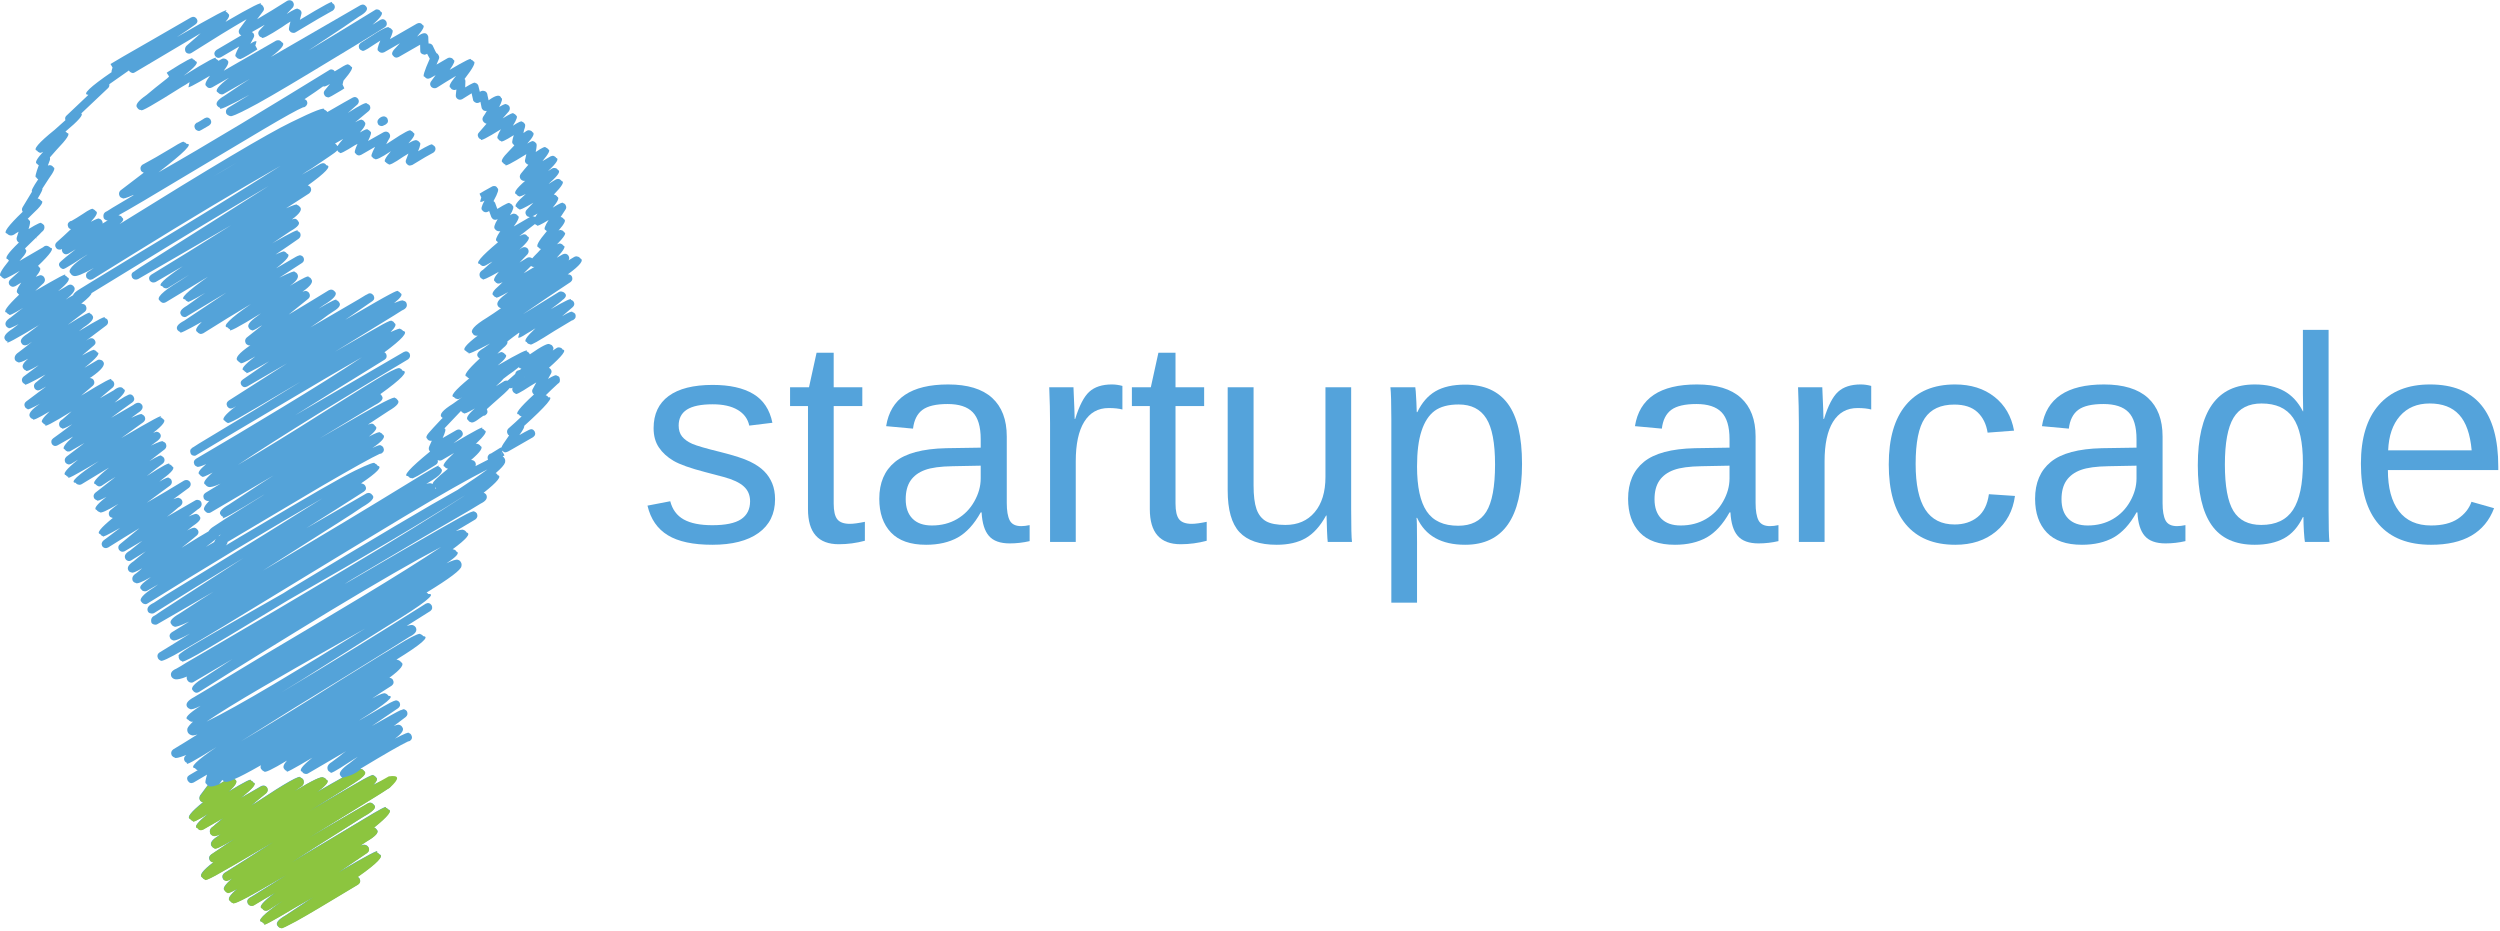 <?xml version="1.0" encoding="UTF-8" standalone="no"?>
<svg
   xmlns:dc="http://purl.org/dc/elements/1.1/"
   xmlns:cc="http://creativecommons.org/ns#"
   xmlns:rdf="http://www.w3.org/1999/02/22-rdf-syntax-ns#"
   xmlns:svg="http://www.w3.org/2000/svg"
   xmlns="http://www.w3.org/2000/svg"
   viewBox="0 0 569.333 212"
   height="212"
   width="569.333"
   xml:space="preserve"
   id="svg2"
   version="1.1"><defs
     id="defs6" /><g
     transform="matrix(1.333,0,0,-1.333,0,212)"
     id="g10"><g
       transform="scale(0.1)"
       id="g12"><path
         id="path14"
         style="fill:#54a3d9;fill-opacity:1;fill-rule:evenodd;stroke:none"
         d="m 652.27,1375.04 c 1.32,0 2.652,0.51 3.98,1.48 0.352,0 0.859,0.16 1.52,0.51 0.32,0.35 0.82,0.67 1.492,1.02 3.668,2.3 4.488,5.66 2.5,10 -0.981,1.64 -2.66,2.81 -5,3.47 -3.012,0.36 -5.981,-0.82 -8.992,-3.47 -3.36,-3.01 -3.821,-6.53 -1.52,-10.51 1.68,-1.68 3.672,-2.5 6.02,-2.5" /><path
         id="path16"
         style="fill:#54a3d9;fill-opacity:1;fill-rule:evenodd;stroke:none"
         d="m 907.27,1136.02 c 0.66,-0.67 1.679,-1.14 3,-1.49 0.671,-0.35 1.64,-0.35 3.011,0 -6.011,-3.67 -12.191,-7.34 -18.511,-11.01 4.332,4.33 8.511,8.51 12.5,12.5 m -19.5,6.01 c 4.339,4.65 8.832,9.34 13.48,13.99 2.34,3 2.5,6.17 0.512,9.53 -3.012,2.97 -6.332,3.47 -10,1.48 -1.332,-1.01 -2.813,-1.99 -4.492,-3.01 15,13.36 19.64,20.86 13.98,22.5 -0.98,1.68 -2.301,2.86 -3.98,3.52 -2,0.31 -3.829,0 -5.508,-1.02 l -4.492,-1.99 c 8.671,6.68 17.5,13.52 26.48,20.51 1.02,-0.66 2.191,-1.33 3.52,-1.99 -0.36,-2.35 6.32,0.66 20,8.98 -6.68,-10.35 -8.52,-16.01 -5.508,-16.99 0.66,-0.66 1.519,-1.33 2.5,-1.99 -14.653,-17.35 -19.492,-26.53 -14.492,-27.5 1.011,-1.68 2.5,-2.7 4.492,-3.01 -1.992,-2.34 -3.832,-4.34 -5.512,-6.02 -4.34,-4.33 -7.5,-7.65 -9.488,-10 -2.66,2 -5.512,2.35 -8.481,1.02 l -13.011,-8.01 m 30.511,83.52 c -1.679,-2.7 -3.011,-4.69 -4.019,-6.02 -1.332,1.02 -2.813,1.49 -4.492,1.49 1.992,0.66 4.839,2.18 8.511,4.53 M 886.25,963.051 c 1.02,-1.371 2.191,-2.031 3.52,-2.031 0.351,-0.321 0.66,-0.469 1.011,-0.469 -1.011,-0.672 -1.832,-1.371 -2.5,-2.031 -0.66,-0.321 -1.172,-0.469 -1.519,-0.469 -0.981,-0.352 -1.992,-0.672 -3.012,-1.02 -1.988,-1.332 -3.16,-3.16 -3.48,-5.511 -4.68,-4.329 -9.02,-8.161 -13,-11.481 -3.008,0.313 -5.36,-0.16 -7,-1.519 -4.329,-2.661 -8.668,-5.321 -13,-7.969 6.679,5.969 11.011,10.308 13,12.969 5.98,4.679 11.64,8.859 17,12.5 3.32,2.691 6.32,5 8.98,7.031 m 10.512,-16.531 c -0.313,0 -0.672,-0.149 -0.981,-0.5 0.309,0 0.668,0.191 0.981,0.5 m 13.008,-26.989 c 0.66,-1.332 1.48,-2.34 2.5,-3.011 -25,-23 -33.68,-34.329 -26.02,-33.981 1.02,-1.988 2.699,-3.16 5,-3.519 -7.301,-6.989 -15,-13.981 -22.969,-20.969 -2.34,-2.699 -2.691,-5.672 -1.011,-9.031 0.351,-0.969 1.171,-1.829 2.5,-2.5 -8.321,-11.641 -12.661,-18.469 -13.008,-20.5 -1.332,-0.321 -2.5,-0.821 -3.481,-1.489 -9.019,-5.66 -13.871,-8.672 -14.531,-8.98 -0.66,0 -1.328,-0.199 -1.988,-0.512 -3.672,-2.66 -4.653,-6.019 -3.012,-10 0.352,0 0.352,0 0,0 -5.98,-3.008 -13.16,-6.68 -21.48,-11.019 1.011,2.351 0.82,4.691 -0.508,7 -1.641,2.339 -3.992,3.511 -6.992,3.511 16.011,13.668 21.32,21.68 16.011,23.989 -1.011,1.679 -2.691,2.851 -5,3.511 -0.66,0.348 -1.679,0.348 -3.011,0 15.32,14.34 20.32,21.989 15,23.008 -1.008,1.641 -2.5,2.813 -4.489,3.481 4.649,5 -11.519,-3.481 -48.511,-25.469 4.64,3.629 8.98,7.148 13,10.469 3.32,3 3.832,6.359 1.492,10 -2.66,3.359 -5.821,4.019 -9.492,2.031 l -23.52,-13.52 c 4.691,10.348 5.859,15.668 3.52,16.02 0,0.308 -0.161,0.469 -0.508,0.469 9.687,10.351 19.179,20.351 28.508,30 0,0 0,-0.161 0,-0.469 0.98,-1.68 2.5,-2.852 4.5,-3.52 0,-1.992 6.32,0.668 18.98,8.008 -12.301,-10.66 -16.129,-17.34 -11.48,-20 1.011,-1.988 2.652,-3.16 5,-3.519 0.351,-0.309 0.82,-0.5 1.48,-0.5 2.699,0 7.031,2.339 13.012,7.031 2.34,1.64 4.488,3.16 6.519,4.488 1.328,0 2.5,0.313 3.481,0.981 3.668,2.691 4.488,6.011 2.5,10 0,0 0,0.191 0,0.5 3.359,3.011 6.679,6.019 10,9.031 16.328,13.98 26.008,22.969 29.019,26.988 0.668,-0.348 1.129,-0.508 1.489,-0.508 1.32,0 2.5,0.348 3.511,1.02 -1.011,-2.031 -0.859,-4.18 0.469,-6.531 1.02,-1.641 2.5,-2.809 4.531,-3.469 -0.66,-3.012 7.809,1.328 25.469,12.969 3.012,1.679 6.371,3.671 10,6.011 l -5.98,-11.011 c -1.321,-2 -1.52,-4.141 -0.5,-6.489 M 743.281,757.539 c 0.668,-0.348 1.328,-0.66 1.989,-1.019 -0.661,-0.309 -1.321,-0.661 -1.989,-0.969 0,0.66 0,1.328 0,1.988 m -390.511,-400 c 22,15 53.32,34.34 93.992,58.012 40.66,23.629 80.859,46.64 120.508,68.98 20.351,11.68 39.179,22.348 56.48,31.989 -53.98,-33.668 -105.98,-65.309 -155.98,-95 -50,-29.641 -88.36,-50.969 -115,-63.981 m 93.011,-74.488 c -1.011,-2.699 -0.859,-4.852 0.469,-6.531 1.371,-1.989 3.012,-3.321 5,-3.981 0.66,-3.008 13.672,3.16 39.02,18.481 -6.008,-6.641 -7.5,-11.489 -4.489,-14.5 0.981,-1.641 2.5,-2.809 4.489,-3.469 -4.02,-4.34 10.511,3.32 43.48,22.969 -17.969,-14.34 -23.828,-22.309 -17.5,-23.989 1.02,-1.992 2.5,-3.16 4.531,-3.511 1.989,-0.668 3.828,-0.469 5.469,0.5 20.352,12 42.031,24.691 65,38.011 -3.98,-2.652 -7.5,-5.351 -10.469,-8.011 -6.011,-4.329 -10.66,-7.809 -14.019,-10.5 -6.641,-3.989 -8.832,-8.641 -6.492,-13.989 0.98,-1.679 2.5,-2.851 4.5,-3.511 -1.68,-3.641 8.82,2.031 31.48,17.031 4.34,2.648 9.34,5.82 15,9.488 -5,-4.019 -9.648,-7.66 -13.98,-11.019 -14.34,-10 -19.5,-17.141 -15.508,-21.481 0.66,-1.328 1.679,-2.34 3.008,-3.008 -10.36,-5.66 -24.649,-13.832 -43.008,-24.492 16.328,11.992 21.519,18.981 15.508,20.981 -1.02,2.031 -2.661,3.16 -5,3.511 -2.348,3.008 -18.52,-4.652 -48.52,-23.011 3.672,3.011 6.68,5.16 9.02,6.531 5.32,2.969 7.152,7.148 5.511,12.5 -1.011,1.988 -2.691,3.32 -5,3.98 0.668,5.668 -24.332,-8.32 -75,-41.992 -3.011,-1.68 -6.011,-3.519 -9.019,-5.508 9.019,7.348 17.5,14.34 25.508,21.02 3,2.969 3.32,6.328 1.011,10 -2.34,2.969 -5.511,3.629 -9.531,1.988 l -35,-20.508 c 21.02,16.68 28.16,25.508 21.52,26.489 -1.008,2.031 -2.5,3.16 -4.489,3.511 2.309,4.34 -10.351,-1.992 -38.011,-18.98 12.351,10.66 16.179,17.5 11.492,20.469 0,0.351 -0.313,0.66 -0.981,1.011 8.321,3.321 23.321,11.168 45,23.52 m -71.011,-32.031 5,7.031 c 0.66,-1.02 1.679,-1.68 3,-2.031 -2.34,-1.329 -5,-2.969 -8,-5 m -6.02,418.511 c -1.641,-1.992 -2.5,-3.672 -2.5,-5 l -14.488,-8.511 c 7.648,5.66 13.359,10.191 16.988,13.511 m -30.469,15 c -1.371,1.989 -3.011,3.321 -5,3.989 -1.679,1.011 -6.172,-0.469 -13.511,-4.5 3.671,3.011 6.992,5.671 10,8.011 11.32,7.348 15,12.848 11.011,16.489 -1.011,2.031 -2.5,3.16 -4.531,3.511 -0.309,1.328 -5,0 -13.98,-3.98 1.32,0.969 2.5,1.828 3.511,2.5 5,3.98 8.989,7.148 11.989,9.488 5.98,3.32 8.011,7.5 5.98,12.5 -0.98,1.992 -2.5,3.16 -4.488,3.481 -1.992,0.66 -3.832,0.5 -5.512,-0.469 l -48.48,-28.012 c 3.32,2.66 6.332,5 8.992,6.992 4.328,3.668 7.847,6.68 10.508,8.989 6.32,3.671 8.32,7.851 6.011,12.5 -1.371,2.031 -3.011,3.16 -5,3.511 -0.351,1.02 -3.511,0.348 -9.531,-1.992 l 26.52,19.492 c 3.32,3.008 3.992,6.328 2,10 -2.661,3.321 -6.02,4.18 -10,2.5 -19.649,-11.992 -41.02,-24.652 -63.989,-38.011 12.969,9.691 26.328,19.5 40,29.5 2.969,2.691 3.629,5.859 1.989,9.531 -1.008,1.64 -2.5,2.808 -4.489,3.469 -0.351,1.679 -5.66,-0.5 -16.011,-6.481 1.992,1.641 3.82,3.16 5.5,4.492 16.332,11.989 21.839,19.18 16.492,21.489 -1.332,2.031 -3.012,3.16 -5,3.511 1.988,4.649 -10.821,-1.992 -38.481,-20 9.649,8.008 18.828,15.16 27.5,21.489 2.969,2.691 3.629,5.859 1.989,9.531 -1.321,1.64 -2.848,2.808 -4.489,3.469 0,2.351 -6.832,-0.661 -20.511,-8.981 l 26.492,20.512 c 2.648,2.648 3.16,5.82 1.519,9.488 -1.011,1.641 -2.691,2.813 -5,3.481 0.309,2.031 -6.519,-0.321 -20.511,-7 3.011,2 5.511,3.832 7.5,5.511 8.32,5.348 11.179,10.16 8.48,14.489 -1.328,2 -2.969,3.171 -5,3.519 -0.309,0.66 -2.66,0.16 -6.988,-1.519 17.34,13.359 22.847,21.171 16.519,23.511 -1.011,1.68 -2.5,2.66 -4.531,3.008 7.699,6.992 -14.488,-4.84 -66.48,-35.508 12.652,8.989 25.152,18.008 37.5,26.989 3.32,2.66 4.179,5.859 2.5,9.5 -1.329,2.031 -3.008,3.359 -5,4.019 0,1.641 -6.02,-0.348 -18.008,-6.019 5,3.679 8.828,6.531 11.519,8.519 6.989,4.34 9.34,8.832 6.989,13.481 -3.668,5 -8.668,5 -15,0 l -38,-22 c 11.992,9.031 24.179,17.859 36.48,26.531 3.359,2.648 4.02,5.82 2.031,9.488 -2.691,4.34 -6.172,5.16 -10.511,2.5 -1.68,-1.019 -3.36,-1.84 -5,-2.5 -3.36,-2.34 -8.161,-5.16 -14.489,-8.519 -0.66,-0.309 -1.519,-0.821 -2.5,-1.481 15.668,13.672 20.821,21.332 15.469,23.012 -3.32,5 -8.98,4.328 -16.988,-2.031 -8.672,-5 -16.492,-9.5 -23.481,-13.481 8.629,7.34 15.981,13.481 21.989,18.481 2.66,2.691 3.171,5.859 1.492,9.531 -1.332,1.64 -2.813,2.808 -4.492,3.469 3.98,5.359 -13.008,-3.668 -51.02,-26.989 6.68,5.668 13.359,11.328 20,16.989 2.699,2.66 3.16,5.671 1.52,9.031 -1.008,1.988 -2.5,3.16 -4.489,3.469 -0.66,0.359 -1.519,0.511 -2.5,0.511 0.981,0.668 1.84,1.168 2.5,1.489 17.969,12.339 24.809,21.171 20.469,26.519 -0.98,1.641 -2.5,2.66 -4.488,3.012 -1.992,0.66 -3.832,0.469 -5.512,-0.512 -6.988,-4.019 -14.34,-8.359 -21.988,-13.008 21.008,16.68 28.16,25.508 21.519,26.489 -1.011,2.031 -2.5,3.16 -4.531,3.511 0.66,2.348 -6.328,-0.66 -20.98,-8.98 l 20,16.989 c 3.32,2.66 3.832,5.82 1.492,9.49 -2.66,3.32 -5.821,3.99 -9.492,1.99 -1.68,-0.97 -3.321,-1.99 -5,-3 l 34.492,26.01 c 3.008,2.35 3.668,5.51 1.988,9.49 -1.328,1.68 -2.969,2.66 -5,3.01 3.359,5 -11.328,-2.5 -43.98,-22.5 3,2.35 5.66,4.49 8,6.49 13.992,9.02 18.992,15.86 15,20.5 -1.008,1.68 -2.5,2.86 -4.489,3.52 1.989,3.98 -10.511,-2.5 -37.5,-19.49 10.309,7.97 20.16,15.47 29.489,22.5 2.66,2.65 3.171,5.82 1.492,9.49 -0.981,1.99 -2.66,3.16 -5,3.48 -0.313,0.35 -1.332,0.5 -3.012,0.5 12.031,9.69 17.852,15.67 17.5,18.01 14.02,8.67 42.34,26.02 85,51.99 67.031,41.33 139.531,85 217.5,131.02 -46.641,-29.69 -119.801,-76.02 -219.488,-139.02 l -8.012,-5.47 c -0.66,-0.35 -1.328,-0.86 -1.988,-1.53 l -0.981,-0.5 c -3.672,-2 -4.531,-5.32 -2.5,-10 2.309,-3.32 5.668,-4.14 10,-2.5 l 158.989,92.03 c -48.68,-30.67 -94.18,-58.87 -136.489,-84.53 -3.672,-2.66 -4.531,-5.98 -2.5,-10 2.66,-3.32 5.981,-4.14 10,-2.5 l 46.489,27.03 c -32.661,-22.03 -44.34,-33.36 -35,-34.03 1.32,-1.99 2.851,-3.16 4.492,-3.47 2.34,-0.67 4.328,-0.35 6.008,0.97 10.98,6.68 22.82,14.03 35.511,22 -6.371,-3.99 -12.191,-7.82 -17.5,-11.49 -29.019,-17.65 -39.84,-28.67 -32.5,-33.01 0.981,-1.64 2.5,-2.81 4.489,-3.47 2,-0.35 3.832,0 5.511,0.97 21.989,13.36 45.981,27.86 71.989,43.52 -36.321,-25.66 -49.329,-38.52 -39.02,-38.52 1.02,-1.99 2.5,-3.16 4.531,-3.47 -2.34,-3.36 7.66,1.48 30,14.49 -3.672,-2.34 -7.031,-4.49 -10,-6.52 -9.019,-6.64 -16.172,-11.84 -21.519,-15.47 -10,-5.67 -13.321,-10.86 -10,-15.51 1.008,-1.99 2.5,-3.16 4.488,-3.52 2.031,-0.66 3.871,-0.31 5.512,1.02 20.66,12.34 43.16,25.82 67.5,40.51 -18.992,-12.7 -35,-23.36 -48.012,-32.03 -10,-6.64 -17.969,-12 -23.98,-15.98 -11.02,-5.66 -14.848,-11.02 -11.489,-16.02 1.328,-1.64 2.969,-2.81 5,-3.47 -3.011,-3.67 9.141,2.15 36.489,17.5 -9.34,-9.03 -12,-14.69 -8.008,-17.03 1.328,-1.64 3.008,-2.82 5,-3.48 1.679,-0.35 3.508,0 5.508,0.98 28,17.69 55.152,34.33 81.48,50 -36.641,-25.32 -50,-38.64 -40,-40 1.371,-1.64 2.852,-2.82 4.531,-3.48 -4.019,-5.66 13.481,3.48 52.5,27.5 -2.34,-1.99 -4.531,-3.67 -6.519,-5 -13.012,-9.02 -17.66,-15.66 -13.992,-20 0.98,-1.99 2.5,-3.16 4.5,-3.52 0.66,-1.99 5.66,0.16 15,6.53 1.011,0.66 1.992,1.13 3,1.48 l -26.52,-21.01 c -2.66,-2.66 -3.16,-5.82 -1.48,-9.5 1.011,-1.64 2.5,-2.81 4.492,-3.47 0.66,-0.35 1.828,-0.35 3.508,0 -20,-13.671 -27.18,-22.499 -21.52,-26.53 1.371,-1.641 2.852,-2.809 4.531,-3.469 -0.351,-2.699 8.168,0.969 25.469,10.969 -19.34,-14.641 -25.82,-22.649 -19.488,-23.981 1.008,-1.68 2.5,-2.848 4.488,-3.519 -3.32,-3.981 9.531,2.351 38.52,19.031 l -45,-31.02 c -3.68,-2.652 -4.5,-5.82 -2.5,-9.492 2.652,-3.668 6.011,-4.488 10,-2.5 21.32,12.34 43.98,25.512 68,39.492 -35.348,-22.652 -68.508,-43.832 -99.489,-63.511 -3.672,-2.661 -4.531,-5.981 -2.5,-10 2.66,-3.641 5.981,-4.5 10,-2.5 1.641,1.011 3.321,2.031 5,3 -19.332,-14.641 -25.66,-23 -19.019,-25 1.008,-1.641 2.5,-2.809 4.488,-3.469 -0.309,-1.68 5.66,0.82 18.012,7.5 12.34,6.988 45.859,26.64 100.508,58.98 1.992,1.02 3.98,2.149 6.011,3.52 -60,-37.031 -107.34,-65.86 -142.031,-86.531 -13.32,-8 -23.828,-14.329 -31.48,-18.981 -3.68,-2.34 -6.489,-4.18 -8.52,-5.508 -0.66,-0.351 -1.48,-0.82 -2.5,-1.48 -0.309,0 -0.469,0 -0.469,0 v -0.512 c -3.359,-1.988 -4.179,-5.16 -2.5,-9.488 0.981,-2.031 2.5,-3.172 4.489,-3.52 2,-0.66 3.832,-0.351 5.511,1.02 45.981,27.648 95,56.828 146.989,87.5 52,30.969 97.152,57.5 135.511,79.488 -37.691,-25 -83.011,-53.519 -136.011,-85.508 -52.661,-31.992 -101.84,-61.332 -147.5,-88.011 -3.68,-2.649 -4.5,-5.969 -2.5,-10 1.011,-1.641 2.5,-2.809 4.492,-3.469 1.328,-1.02 6.519,0.469 15.508,4.488 -12,-10 -15.668,-16.019 -11.02,-18.008 1.02,-1.679 2.5,-2.851 4.531,-3.511 -0.66,-1.641 5.16,0.66 17.5,7.031 -13.359,-11.68 -17.5,-18.52 -12.5,-20.512 1.328,-1.988 3.168,-3.359 5.469,-4.019 3.359,-0.981 10.199,0.859 20.512,5.5 -8.992,-5.309 -17.5,-10.5 -25.512,-15.5 -3.629,-2.309 -4.648,-5.668 -2.969,-10 1.328,-2 3.321,-3.321 5.981,-3.989 0.66,0 1.679,0 3.008,0 -8.68,-8.98 -11.02,-14.652 -7,-16.992 0.98,-1.68 2.5,-2.848 4.5,-3.519 1.992,-0.309 3.82,0 5.5,1.019 33.32,19.652 68.992,40.66 107,63.012 -16.329,-10.352 -31.02,-19.852 -43.989,-28.52 -13.359,-8.672 -24.019,-15.66 -32.031,-21.011 -13.629,-7.661 -18.32,-13.641 -13.98,-17.969 1.011,-1.68 2.5,-2.852 4.492,-3.52 -7.66,-7.652 15.859,5.348 70.508,38.989 -1.68,-0.981 -3.168,-2 -4.5,-2.969 -25.348,-15.672 -46.52,-28.871 -63.508,-39.531 -8.321,-5.668 -14.653,-9.809 -18.992,-12.5 -4.329,-2.661 -7.34,-5.469 -9.02,-8.481 -7.301,-4.019 -22.66,-13.359 -45.98,-28.008 9.339,7.348 18.011,14.34 25.98,21.02 3.012,2.648 3.672,5.66 2.031,8.98 m 38.989,-7.5 c -1.329,-1.011 -2.661,-1.992 -3.989,-3.011 0.668,0.671 1.129,1.332 1.489,2 1.011,0.351 1.832,0.66 2.5,1.011 m 185,894.489 c -1.329,0.36 -2.661,1.33 -3.989,3.01 0.981,-1.68 2.309,-2.65 3.989,-3.01 m -198.52,-283 c 15,8.67 28.871,16.83 41.52,24.53 -13.668,-8.01 -27.5,-16.17 -41.52,-24.53 m -200.469,-84.5 c 0.668,-0.31 1.328,-0.66 1.989,-0.97 -0.661,0.31 -1.321,0.66 -1.989,0.97 m 90,102.5 c -1.011,1.68 -2.34,2.66 -4.019,3.01 1.679,-0.35 3.008,-1.33 4.019,-3.01 m 323.481,34.5 c -0.313,0 -0.512,0 -0.512,0 -0.98,2.03 -2.301,3.36 -3.98,4.02 4.64,2.66 9.332,5.31 13.98,8.01 -5,-5.67 -8.16,-9.69 -9.488,-12.03 m 49.019,175 c -1.011,1.01 -2.34,1.68 -4.019,2.03 1.328,0 2.648,-0.67 4.019,-2.03 m 365.469,-367 c -0.98,1.68 -2.5,2.66 -4.488,3.01 -1.641,0.67 -3.481,0.51 -5.512,-0.51 -3.32,-1.99 -6.641,-3.98 -10,-5.97 1.68,2.3 1.68,5 0,7.97 -2.301,3.36 -5.469,4.18 -9.488,2.5 l -10.512,-5.98 c 12.031,13.01 15.859,19.84 11.52,20.51 -2.649,3.63 -6.008,4.65 -10,2.97 -0.348,-0.32 -0.86,-0.67 -1.52,-0.98 13.012,13.32 17.191,20.31 12.5,20.98 -0.98,2.03 -2.5,3.16 -4.488,3.51 -1.332,0.67 -3.012,0.51 -5,-0.51 10.347,11.68 13.359,18.17 9.019,19.5 -1.011,1.68 -2.5,2.85 -4.531,3.51 -0.309,0 -0.66,0 -0.98,0 2.66,4.34 5.511,8.67 8.48,13.01 1.371,1.99 1.52,4.14 0.512,6.48 -0.672,2.35 -2.352,3.83 -5,4.5 0,2.03 -5.821,-0.67 -17.5,-7.97 9.019,10.97 11.679,17.15 8.008,18.47 -1.329,2 -2.86,3.17 -4.5,3.52 -0.661,0.31 -1.168,0.51 -1.52,0.51 14.02,14.33 18.52,21.99 13.52,22.97 -1.329,1.68 -2.86,2.85 -4.5,3.51 -2.34,0.35 -4.329,0 -6.008,-1.01 -3.992,-2.31 -8.012,-4.81 -11.992,-7.5 1.011,1.01 1.832,1.83 2.5,2.5 13.98,12.34 18.511,19.53 13.511,21.52 -1.011,1.64 -2.34,2.66 -4.019,3.01 -1.992,0.66 -3.992,0.47 -5.981,-0.51 -2.031,-1.33 -4.332,-2.85 -7.031,-4.49 14.691,13.63 19.34,21.13 14.02,22.5 -1.008,1.64 -2.5,2.81 -4.489,3.47 -1.679,0.36 -3.511,0 -5.511,-0.97 l -13.508,-8.01 c 10.66,12.66 14.019,19.34 10,20 -0.981,1.64 -2.5,2.81 -4.492,3.48 -0.668,2.03 -6.18,-0.47 -16.489,-7.5 -0.351,0 -0.511,0 -0.511,0 2,9.33 2.152,14.18 0.511,14.53 -1.011,1.64 -2.5,2.81 -4.531,3.47 -0.98,1.02 -4.488,-0.31 -10.469,-3.98 10.309,11.33 13.321,17.81 8.989,19.49 -1.02,1.68 -2.5,2.66 -4.5,3.01 -1.989,0.66 -4.02,0.31 -6.008,-1.02 -1.641,-0.97 -3.321,-2.14 -5,-3.47 0.347,1.99 0.66,3.63 1.008,5 2.351,5.97 2.66,9.65 0.98,10.97 -0.98,1.68 -2.5,2.86 -4.488,3.52 -0.672,1.64 -5.821,-0.66 -15.512,-6.99 6.68,10.66 8.52,16.48 5.512,17.5 -0.981,1.64 -2.5,2.81 -4.492,3.47 0,2 -6.18,-0.82 -18.52,-8.47 l 10.512,11.99 c 1.988,2.66 2.34,5.51 1.008,8.48 -1.321,2.03 -3,3.16 -5,3.51 -0.661,1.68 -4.84,0.16 -12.5,-4.49 5,9.65 6.179,14.84 3.48,15.51 -1.988,5.97 -8.629,5 -20,-3.01 l -1.48,-1.02 c -0.36,2.35 -1.02,5.36 -2,9.03 0,1.33 -0.348,2.5 -1.008,3.47 -0.981,2 -2.66,3.17 -5,3.52 -1.992,0.66 -4.34,0.16 -6.992,-1.52 -2,8.67 -3.008,12.5 -3.008,11.52 -0.981,1.99 -2.5,3.16 -4.492,3.48 -0.36,2.03 -6.18,-0.47 -17.5,-7.5 0.66,9.33 0.5,13.86 -0.508,13.51 0,0.35 -0.16,0.67 -0.512,1.02 15,19.33 20,29.33 15,30 -0.98,1.64 -2.5,2.65 -4.488,2.97 2.34,4.02 -9.653,-1.84 -35.981,-17.5 7.66,10.66 9.809,16.36 6.489,17.03 -1.02,1.99 -2.5,3.16 -4.5,3.47 -1.68,0.67 -3.508,0.51 -5.5,-0.5 l -18.989,-10.98 c 1.328,3.01 2.66,6.17 3.989,9.49 1.011,1.99 0.82,4.18 -0.508,6.49 -0.672,1.68 -1.84,2.85 -3.481,3.51 -0.66,1.02 -1.371,2.15 -2.031,3.52 -3.629,7.65 -5.16,10.82 -4.488,9.49 -0.981,1.64 -2.5,2.81 -4.492,3.48 -1.02,0 -1.84,0 -2.5,0 -0.36,3.36 -0.508,6.83 -0.508,10.5 0,1.33 -0.313,2.5 -0.981,3.52 -2.691,5.31 -8.359,4.84 -17.031,-1.52 l -0.98,-0.47 c 10.32,11.99 13.48,18.47 9.5,19.49 -1.02,1.64 -2.5,2.81 -4.5,3.48 -1.68,0.35 -3.508,0 -5.5,-0.98 l -46.02,-26.52 c 4.691,10 5.859,15.35 3.52,16.01 -1.329,1.99 -3.008,3.17 -5,3.52 -0.668,3.63 -13.008,-2.5 -37,-18.52 -4.329,-3.01 -7.649,-5.15 -10,-6.48 -0.348,-0.35 -0.661,-0.51 -1.008,-0.51 -3.672,-2.66 -4.653,-6.02 -3.012,-10 1.371,-1.99 3.012,-3.16 5,-3.52 0.66,-1.99 6.371,0.67 17.031,8.01 3.989,2.66 8.629,5.67 13.989,8.99 -4.649,-10.67 -5.821,-16.49 -3.52,-17.5 2.699,-3.32 6.02,-4.14 10,-2.5 l 27.031,15.5 c -2.34,-2.65 -4.332,-4.84 -6.011,-6.48 -7,-6.68 -8.989,-11.52 -6.02,-14.49 2.699,-3.67 6.02,-4.53 10,-2.5 10.66,5.97 22.852,12.97 36.52,20.97 0,-9.33 0.32,-13.82 0.98,-13.47 1.02,-1.68 2.5,-2.7 4.531,-3.01 1.328,-1.02 3.481,-0.66 6.489,0.98 0.351,-0.67 0.66,-1.33 1.011,-2 1.328,-2.65 2.5,-4.84 3.481,-6.48 -9.653,-21.68 -12.66,-31.84 -8.992,-30.51 2.66,-3.67 5.98,-4.49 10,-2.5 l 8.992,5 c -2.66,-3.67 -5.313,-7.34 -8.012,-11.01 -1.988,-2.97 -1.84,-5.98 0.512,-8.99 3.008,-2.65 6.168,-3.16 9.488,-1.48 10.352,6.64 21.172,13.32 32.5,20 -0.309,-1.02 -0.82,-1.68 -1.48,-2.03 -8.68,-10.67 -11.18,-16.64 -7.5,-17.97 1.011,-2.03 2.5,-3.17 4.492,-3.52 1.328,-0.66 3.16,-0.51 5.508,0.51 -0.36,-3.01 -0.668,-6.17 -1.02,-9.49 -0.309,-3.01 0.859,-5.35 3.52,-7.03 2.339,-1.33 4.839,-1.33 7.5,0 5.66,3.67 11.011,7.03 16.011,10 0.309,-1.64 0.668,-3.17 0.981,-4.5 1.328,-5.97 1.988,-8.82 1.988,-8.47 1.371,-1.68 3.012,-2.85 5,-3.52 2.699,-0.35 5,0.35 7.031,1.99 1.641,-8.98 2.66,-13 2.969,-11.99 1.02,-1.99 2.5,-3.16 4.531,-3.51 1.328,-0.32 2.5,-0.32 3.481,0 -1.992,-3.64 -4.141,-7.15 -6.492,-10.47 -1.68,-3.36 -1.168,-6.37 1.492,-9.03 1.328,-1.32 2.847,-2.14 4.488,-2.5 l -12.969,-15 c -2.34,-2.34 -2.691,-5 -1.011,-8 1.011,-2 2.5,-3.17 4.492,-3.48 -1.992,-4.02 9.328,1.64 34.019,16.99 -6.011,-10 -7.5,-15.51 -4.531,-16.48 1.02,-2.03 2.5,-3.17 4.531,-3.52 0,-2.65 7.309,0.67 21.989,10 -3,-9.65 -3.508,-14.49 -1.52,-14.49 0.66,-1.33 1.52,-2.34 2.5,-3.01 -3.32,-3.67 -6.328,-6.83 -8.98,-9.49 -11.68,-11.68 -15.161,-18.36 -10.508,-20 1.008,-1.68 2.5,-2.85 4.488,-3.52 -1.988,-3.98 9.84,2 35.512,18.01 -0.672,-3.01 -1.332,-6.01 -1.992,-8.98 -0.668,-2.03 -0.508,-3.87 0.5,-5.51 1.332,-1.68 2.82,-2.85 4.5,-3.52 0.351,0 0.5,0 0.5,0 -4.68,-5.31 -9.02,-10.5 -13,-15.5 -2.348,-3.32 -2.348,-6.49 0,-9.5 2.339,-2.34 4.839,-3.16 7.5,-2.5 -15.668,-13.67 -20.668,-21.32 -15,-23 1.011,-1.64 2.5,-2.82 4.492,-3.48 0.347,-1.02 4.179,0.31 11.519,3.98 -15.66,-13.67 -20.859,-21.17 -15.511,-22.5 0.98,-1.64 2.5,-2.81 4.5,-3.47 -0.668,-2.35 7.339,1.33 23.98,10.97 -3.629,-3.98 -7.5,-8 -11.48,-11.99 -2.348,-2.65 -2.661,-5.51 -1.02,-8.51 1.02,-2 2.5,-3.17 4.531,-3.48 0.668,-0.35 1.328,-0.51 1.989,-0.51 l -27.5,-16.01 c 8.011,11.01 10.32,17.03 7,18 -1.329,2 -3.008,3.17 -5,3.52 -2,0.98 -4.848,0.16 -8.52,-2.5 5.66,9.34 7.191,14.84 4.531,16.48 -1.011,2 -2.691,3.36 -5,4.03 0,2.3 -7.031,-0.86 -21.011,-9.53 0,0.35 -0.161,0.66 -0.508,1.01 -2.66,7.35 -3.832,10.51 -3.481,9.49 -0.66,1.33 -1.519,2.19 -2.5,2.5 0.309,0.67 0.469,1.18 0.469,1.53 7.031,12.65 9.02,19.65 6.02,20.97 -0.668,1.68 -2,2.86 -3.989,3.52 -2.031,0.31 -3.871,0 -5.511,-1.02 -10.348,-5.66 -17.34,-9.64 -21.008,-11.99 l 3.008,-6.48 -2,-7.03 c 0.98,-0.98 3.48,-0.47 7.5,1.52 -5,-9.02 -6.321,-14.34 -4.02,-16.02 1.02,-1.64 2.5,-2.81 4.531,-3.47 2.309,-0.67 4.809,0 7.5,1.99 0,-0.35 0,-0.51 0,-0.51 2.969,-8.67 4.489,-12.34 4.489,-11.01 0.98,-2 2.5,-3.17 4.5,-3.48 1.992,-0.35 3.82,0 5.5,0.98 -5.661,-9.34 -7.18,-15 -4.489,-17 0.981,-1.64 2.66,-2.81 5,-3.47 1.328,-0.35 2.66,-0.35 3.989,0 -7,-10.35 -8.989,-16.02 -6.02,-17.03 0.66,-0.67 1.371,-1.33 2.031,-2 -29.332,-24.64 -39.691,-36.99 -31.011,-36.99 1.011,-1.68 2.5,-2.85 4.492,-3.51 1.988,-0.32 3.828,0 5.508,1.01 l 11.48,6.49 c -1.988,-2 -3.98,-3.64 -5.98,-5 -4.02,-3.64 -7.34,-6.64 -10,-8.99 -5.661,-3.32 -7.34,-7.5 -5,-12.5 0.98,-1.68 2.5,-2.85 4.5,-3.51 -1.329,-2.66 7.851,1.52 27.5,12.5 -8.008,-9.34 -10.161,-14.81 -6.489,-16.49 0.981,-1.68 2.5,-2.85 4.489,-3.51 1.64,-0.32 3.48,0 5.511,1.01 l 2.969,1.49 -5.469,-5.47 c -11.011,-9.34 -14.332,-15.2 -10,-17.5 0.981,-1.68 2.5,-2.7 4.489,-3.01 -1.008,-2.34 5.82,0.66 20.511,8.98 -2.031,-1.64 -3.871,-3.16 -5.511,-4.49 -11.321,-8.32 -15.348,-14.84 -11.989,-19.49 0.981,-1.68 2.5,-2.85 4.489,-3.52 0.32,0 0.671,0 0.98,0 -8.98,-6.32 -17.148,-11.83 -24.488,-16.48 -21.332,-13.01 -29.34,-21.99 -23.992,-26.99 0.98,-2.03 2.5,-3.17 4.5,-3.52 0.66,-0.35 1.992,-0.35 3.98,0 -20.309,-15.35 -27.148,-23.979 -20.469,-26.01 1.328,-1.641 2.969,-2.821 5,-3.481 -2.34,-3.359 9.809,1.992 36.489,15.981 l -10.508,-7.5 c -10.313,-5.981 -13.672,-11.141 -10,-15.469 0.66,-1.02 1.679,-1.84 3.008,-2.5 -21.68,-20 -28.989,-30.352 -22,-31.02 0.98,-1.679 2.351,-2.652 3.992,-3.011 -25,-20.661 -33.672,-31.321 -25.981,-31.989 0.981,-1.679 2.5,-2.652 4.489,-3.011 1.64,-1.321 4.851,-0.309 9.5,3.011 -6.02,-4.332 -11.329,-8.16 -16.02,-11.48 -17.66,-11.02 -23.98,-18.672 -18.98,-23.012 0.66,-0.348 1.171,-0.66 1.48,-1.019 -0.66,-0.969 -1.328,-1.641 -1.988,-1.989 -11.332,-11.992 -18.672,-20 -21.992,-23.98 -3.989,-4.692 -4.848,-7.852 -2.5,-9.531 1.011,-2 2.5,-3.168 4.492,-3.481 1.328,-0.348 2.5,-0.348 3.508,0 -1.321,-3.359 -2.848,-6.68 -4.489,-10 -1.371,-3.359 -0.859,-6.168 1.489,-8.519 -35,-28.668 -47.5,-42.649 -37.5,-41.989 1.011,-1.679 2.5,-2.851 4.492,-3.511 0.66,0 1.328,0 1.988,0 -0.309,-2.309 13.359,5.351 41.02,23 3,2 3.98,4.691 3,8.011 2.66,-1.332 5.16,-1.332 7.5,0 6.332,3.668 13.171,7.66 20.511,11.989 -16.011,-14.641 -21.371,-22.5 -16.011,-23.469 1.011,-1.68 2.5,-2.699 4.492,-3.012 0.347,-0.348 0.66,-0.508 1.008,-0.508 -19.68,-16.011 -28.161,-24.652 -25.5,-26.011 -1.02,0.351 -2,0.66 -3.008,1.011 -1.641,0.668 -4.492,0.348 -8.481,-1.011 1.641,1.011 3.168,2.031 4.489,3 18.992,11.019 25.82,18.832 20.511,23.519 -1.011,1.641 -2.5,2.813 -4.531,3.481 6.02,5.66 -11.84,-4.34 -53.48,-30 -62.34,-38.321 -144.329,-87.661 -246.008,-147.969 2.34,1.64 4.687,3.16 6.988,4.488 45.352,28.672 86.02,54.492 122.031,77.5 17.969,11.332 31.489,20.16 40.469,26.481 16.371,9.339 22.191,16.179 17.5,20.511 -2.66,3.668 -5.98,4.649 -10,3.008 L 523.281,688.051 c 35,21.988 67.809,42.808 98.481,62.5 3.668,2.648 4.488,5.82 2.5,9.488 -0.981,1.992 -2.66,3.32 -5,3.981 -0.672,0.359 -1.492,0.511 -2.5,0.511 27.648,18.668 37.187,28.668 28.508,30 -1.008,1.989 -2.649,3.321 -5,3.989 0.98,3.359 -10.149,-0.668 -33.508,-12 -23.321,-11.321 -81.332,-44.641 -173.992,-100 -16.008,-9.329 -31.68,-18.668 -46.989,-28 1.989,2.031 2.969,4.019 2.969,6.011 53.672,31.989 107.34,63.828 161.02,95.508 53.98,31.332 86.992,49.652 98.98,55 1.02,0 2.191,0.313 3.52,0.981 3.671,2.691 4.492,6.011 2.5,10 -1.02,1.679 -2.5,2.851 -4.5,3.511 -0.348,1.328 -5,-0.152 -14.02,-4.492 17.699,11.992 23.52,19.652 17.5,23.012 -0.98,1.64 -2.5,2.808 -4.488,3.469 -0.672,1.679 -6.992,-0.661 -18.992,-6.989 12,9.649 15.511,15.668 10.511,18.008 -1.011,1.992 -2.5,3.32 -4.531,3.981 -1.328,0.359 -3.828,-0.149 -7.5,-1.481 0.66,0.66 1.371,1.172 2.031,1.481 14.34,9.339 25.469,16.679 33.481,22 14.328,8.359 19.328,14.531 15,18.511 -1.332,1.989 -2.813,3.168 -4.492,3.52 0.351,1.988 -6.329,-0.512 -20,-7.5 -13.989,-7.031 -50.161,-27.5 -108.52,-61.531 29.02,17.66 52.191,31.679 69.531,42 10.668,6.359 18.989,11.359 25,15 11.328,5.66 15.16,10.859 11.489,15.5 -0.668,1.332 -1.489,2.351 -2.5,3.011 36.32,26.02 48.98,39.34 38,40 -1.008,1.989 -2.5,3.321 -4.489,3.989 -1.371,2.031 -10,-1.489 -26.011,-10.469 -15.668,-9.031 -50.821,-30.672 -105.508,-65 -50.313,-32.031 -98.832,-61.84 -145.512,-89.531 36.02,24.019 81.52,53 136.52,87.031 55.32,33.98 106.839,65.148 154.5,93.469 3.32,2.66 4.179,6.019 2.5,10 -2.661,3.679 -6.02,4.5 -10,2.5 -59.34,-34.641 -121.18,-70.661 -185.508,-108 54.328,34.019 105.347,65.66 153.008,95 3.32,2.339 4.179,5.5 2.5,9.531 -0.668,1.328 -1.68,2.301 -3.008,2.969 30.66,22.69 41.328,34.84 31.988,36.52 -1.328,1.64 -2.969,2.81 -5,3.48 0,1.36 -5.469,-0.47 -16.48,-5.47 8.32,8.32 10.5,13.47 6.48,15.47 -0.98,2.03 -2.5,3.16 -4.488,3.51 0,1.68 -5,-0.15 -15,-5.51 -10.313,-5.66 -37.66,-21.32 -81.992,-46.989 28.671,17.659 62.339,38.319 101.011,61.989 l 13.481,8.52 c 7.34,3.01 9.84,7.34 7.5,13.01 -0.981,1.99 -2.66,3.16 -5,3.47 -0.672,1.68 -5.981,0.36 -15.981,-3.98 11.641,9.34 15.309,15 10.981,16.99 -1.332,1.68 -2.813,2.85 -4.492,3.52 0,1.33 -4.649,-0.51 -13.989,-5.51 -9.691,-5 -35,-19.49 -76.011,-43.52 l 46.48,32 c 3.359,2.34 4.02,5.5 2.031,9.53 -3.011,3.98 -6.519,4.8 -10.511,2.5 v -0.51 c -1.321,-0.35 -2.5,-0.86 -3.508,-1.52 -3.012,-1.64 -6.84,-3.99 -11.492,-7 -10.348,-5.97 -23.508,-13.67 -39.489,-23 -13.011,-7.66 -27.34,-15.98 -43.011,-25 7.351,5 13.679,9.33 18.992,13 8.359,6.33 15.148,11.18 20.508,14.5 10,6.01 13.16,11.17 9.492,15.5 -0.981,1.68 -2.5,2.86 -4.492,3.52 1.32,3.32 -8.829,-1.52 -30.508,-14.49 3.008,1.99 5.859,3.98 8.508,5.97 17.66,10.67 24.14,18.36 19.5,23.01 -1.329,1.68 -3.008,2.85 -5,3.52 -1.68,0.31 -3.52,0 -5.508,-1.02 -23.321,-14.33 -46.172,-28.16 -68.481,-41.48 l 33.481,26.99 c 3.008,2.66 3.508,5.82 1.519,9.49 -1.011,1.68 -2.5,2.85 -4.531,3.52 -0.98,0.66 -3.32,0.31 -6.988,-1.02 14.019,9.65 19.019,16.84 15,21.49 -0.981,2.03 -2.5,3.16 -4.492,3.51 1.32,3.67 -9.34,-1.33 -32,-15 12,8.32 16.179,15.16 12.5,20.51 -1.008,1.64 -2.5,2.81 -4.489,3.48 0.981,2.34 -7.691,-0.98 -26.011,-10 13,8.36 25.82,16.68 38.511,25 2.66,1.68 3.828,4.02 3.481,7.03 -0.672,3.32 -2.5,5.31 -5.512,5.97 -0.66,0.67 -2.5,0.36 -5.469,-0.97 -0.351,0 -1.371,-0.51 -3.011,-1.53 -4.329,-2.34 -14.329,-8.16 -30,-17.5 -1.321,-0.66 -2.5,-1.32 -3.508,-1.99 19.019,14.65 25.148,23.01 18.508,25 -1.008,1.68 -2.5,2.85 -4.489,3.52 0.309,1.33 -4.691,-0.35 -15,-5 13.989,9.33 27.149,18.32 39.489,26.99 3.32,2.66 4.14,5.98 2.5,10 -1.321,1.64 -2.848,2.66 -4.489,3.01 3.321,4.65 -11.172,-2.35 -43.511,-21.02 1.32,0.67 2.652,1.49 3.98,2.5 11.371,7.66 20.512,13.83 27.5,18.52 13.012,7.3 17.34,12.97 13.012,16.99 -0.981,1.99 -2.5,3.32 -4.492,3.98 -0.668,0.36 -2.661,0 -6.02,-0.97 13.672,10 18.16,17.15 13.52,21.48 -1.329,1.68 -3.008,2.85 -5,3.52 0.351,1.64 -5.821,-0.35 -18.52,-6.02 14.02,8.99 27.191,17.5 39.531,25.51 3.321,3.01 4.141,6.33 2.5,10 -1.371,1.99 -3.011,3.16 -5,3.48 30.668,22.03 41.328,33.51 31.989,34.53 -2.34,3.63 -5.661,4.49 -10,2.5 l -31.989,-18.52 c 5.668,3.99 11.129,7.5 16.489,10.51 13.32,8.98 23.671,15.98 31.011,20.98 6.641,4.33 10.981,7.69 12.969,10 0,0 0.199,-0.16 0.512,-0.47 0.66,-1.68 1.988,-2.85 4.019,-3.52 -0.66,-2.65 7.969,1.68 25.981,13.01 1.328,0.66 2.648,1.33 4.019,1.99 -4.691,-10 -5.859,-15.35 -3.511,-16.01 1.011,-1.64 2.5,-2.82 4.492,-3.48 1.988,-0.35 3.828,0 5.508,0.98 l 23.511,13.51 c -6.011,-11.33 -7.691,-16.99 -5,-16.99 0.981,-1.99 2.5,-3.16 4.489,-3.52 1.332,-2.65 10.511,1.68 27.5,13.01 -9.68,-11.33 -12.649,-17.5 -9.02,-18.51 1.371,-1.64 3.012,-2.82 5,-3.48 0.66,-2.66 9.02,1.48 25,12.5 2.699,1.64 5.66,3.48 9.02,5.51 -1.321,-3.36 -2.649,-6.84 -4.02,-10.51 -1.328,-3.01 -0.66,-5.66 2.031,-8.01 1.328,-1.33 2.809,-1.99 4.489,-1.99 1.332,0.31 2.66,0.66 3.992,0.98 17.34,10.66 29.019,17.5 35,20.5 0.347,0.36 0.66,0.51 1.008,0.51 3.679,2.66 4.652,6.02 3.011,10 -1.371,1.68 -2.851,2.85 -4.531,3.52 0.66,2.65 -7.5,-1.02 -24.488,-11.02 4.019,9.65 4.84,14.65 2.5,15 -0.981,1.68 -2.5,2.85 -4.492,3.52 -2,1.33 -6.84,-0.35 -14.5,-5 9.652,10.66 12.5,16.64 8.48,17.97 -0.98,1.68 -2.5,2.85 -4.488,3.51 -0.313,3.01 -11.492,-2.85 -33.481,-17.5 -2.691,-1.68 -5.511,-3.51 -8.511,-5.51 1.992,4.03 3.98,7.66 6.011,11.02 1.328,3.01 0.821,5.82 -1.519,8.48 -2.66,2.34 -5.672,2.69 -8.992,1.01 l -26.52,-15 c 5,10 6.371,15.35 4.02,16.02 -1.321,1.64 -2.848,2.81 -4.489,3.47 -0.66,1.68 -5.191,0 -13.511,-5 8.671,9.69 11.32,15.67 8,18.01 -1.008,1.99 -2.5,3.17 -4.489,3.52 -0.351,1.33 -4.179,0 -11.519,-4.03 l 23.008,19.03 c 3,2.65 3.671,5.82 1.992,9.49 -1.332,1.64 -3.012,2.81 -5,3.48 -0.313,3 -11.172,-2.31 -32.5,-15.98 5.347,4.65 10.859,9.49 16.519,14.49 2.66,3.01 2.969,6.17 0.981,9.49 -2.66,3.36 -5.821,4.03 -9.492,2 -5,-2.66 -19.34,-10.82 -43.008,-24.5 -1.332,2 -3.172,3.36 -5.512,4.03 2.34,5.31 -16.48,-1.84 -56.48,-21.53 -40,-19.33 -137.661,-77.34 -293.008,-173.98 6.328,5 7.847,8.67 4.488,10.98 -0.98,2.03 -2.5,3.16 -4.488,3.51 -0.313,0.35 -0.981,0.51 -1.992,0.51 15,8.01 59.332,34.14 133,78.48 39.652,23.67 77.66,46.36 113.992,68 36.679,21.68 59.488,34.34 68.508,38.01 1.332,0 2.5,0.35 3.48,1.02 3.672,2.65 4.691,5.97 3.012,10 -0.981,1.33 -2.352,2.3 -3.992,2.97 13.679,9.02 24.339,16.36 32,22.03 1.011,-1.37 4.839,0 11.48,3.98 -2.969,-3.67 -5.98,-7.34 -8.98,-11.01 -2,-2.66 -2.149,-5.32 -0.508,-7.97 1.008,-2.03 2.5,-3.17 4.488,-3.52 0.66,-0.35 1.371,-0.51 2.031,-0.51 0.668,-0.66 7.809,3.17 21.489,11.53 3.32,1.99 5.351,3.32 6.011,3.98 l -3.011,6.49 1.492,6.52 c 13.359,15.66 17.648,23.67 13.008,23.98 -1.02,1.68 -2.5,2.86 -4.5,3.52 -0.661,1.64 -5.661,-0.51 -15,-6.52 -2.34,-1.33 -5.149,-2.97 -8.508,-5 -0.981,1.68 -2.352,2.69 -3.992,3 -1.989,0.67 -3.821,0.36 -5.5,-0.97 -46.02,-28.36 -96.329,-59.03 -151.02,-92.03 -54.34,-32.66 -101.129,-60.16 -140.469,-82.5 43.989,33.67 60,49.84 47.969,48.51 -0.98,1.68 -2.5,2.66 -4.488,3.01 0.347,2.34 -6.172,-0.66 -19.492,-9.02 -21.02,-12.66 -37.5,-22.15 -49.5,-28.48 -0.661,-0.35 -1.321,-0.66 -1.989,-1.02 -3.359,-2.65 -4.179,-5.97 -2.5,-10 0.981,-1.64 2.5,-2.81 4.489,-3.47 0.32,0 0.511,0 0.511,0 -14.332,-11.02 -27.691,-21.17 -40,-30.51 -2.691,-2.66 -3.16,-5.86 -1.519,-9.49 1.008,-2.03 2.648,-3.17 5,-3.52 0,-1.99 6.328,-0.15 19.019,5.51 -0.351,-0.66 -0.859,-1.17 -1.519,-1.52 -14.653,-8.64 -26.172,-15.47 -34.492,-20.47 -3.989,-2.7 -7.149,-4.69 -9.5,-6.02 -5.348,-1.99 -7.18,-6.01 -5.5,-11.99 1.011,-1.68 2.5,-2.85 4.492,-3.52 0.66,0 1.328,0 1.988,0 0,-0.31 0.199,-0.31 0.512,0 -2.66,-1.64 -5.672,-3.47 -8.992,-5.5 0.32,1.68 0,3.16 -1.008,4.53 -0.981,1.99 -2.5,3.16 -4.492,3.47 -0.36,1.68 -5.161,0 -14.5,-5 9.652,10.36 12.5,16.33 8.48,18.01 -1.328,1.68 -2.809,2.85 -4.488,3.52 -0.981,1.99 -6.84,-0.67 -17.5,-8.01 -7.66,-5 -14.141,-9.02 -19.492,-11.99 -1.02,0 -2,-0.35 -3.008,-1.02 -3.672,-2.34 -4.492,-5.66 -2.5,-10 1.008,-1.68 2.5,-2.65 4.488,-3.01 -7.969,-7.65 -16.129,-15.15 -24.488,-22.5 -3.012,-3 -3.32,-6.17 -0.98,-9.49 1.328,-1.99 3.168,-3.01 5.469,-3.01 1.68,-0.31 3.012,0 4.02,1.02 0.32,0 0.511,0 0.511,0 -0.351,-1.68 0,-3.52 0.981,-5.51 2.648,-3.67 6.008,-4.49 10,-2.5 3.668,2.35 7.847,4.85 12.5,7.5 l -16.992,-13.51 c -3.008,-2.66 -5.508,-4.81 -7.5,-6.49 -4.34,-3.32 -5.161,-6.68 -2.5,-10 1.011,-1.68 2.5,-2.85 4.492,-3.51 1.008,-0.67 3.16,0 6.519,2.03 2.309,1.33 6.489,3.83 12.5,7.5 7.969,5.31 15.821,10.31 23.481,15 0,0 -0.16,-0.2 -0.512,-0.51 -25,-16.33 -34.34,-26.99 -27.969,-31.99 0.981,-2.03 2.66,-3.36 5,-4.03 3.989,-1.64 15.469,2.86 34.489,13.52 -6.321,-4.34 -9.68,-6.52 -10,-6.52 -3.36,-2.66 -4.18,-5.98 -2.5,-10 3.011,-3.64 6.492,-4.5 10.511,-2.5 2.66,1.68 25,15.5 66.989,41.52 95.671,59.34 180.32,110 253.992,151.99 -76.641,-48.32 -156.332,-97.34 -238.992,-146.99 -33,-20 -59.84,-36.33 -80.5,-49.02 -10,-5.98 -17.86,-10.82 -23.52,-14.5 -6.641,-3.98 -10.469,-7.5 -11.48,-10.5 -3.68,-2 -7.86,-4.5 -12.5,-7.5 13.32,10.35 18,17.69 13.98,22.03 -0.98,1.64 -2.5,2.81 -4.488,3.47 -1.992,0.36 -3.832,0 -5.512,-0.97 -5.309,-3.36 -10.98,-6.68 -16.988,-10 16.679,13.63 21.988,21.48 16.008,23.47 -1.321,1.68 -2.848,2.86 -4.489,3.52 5,5 -11.832,-3.83 -50.511,-26.52 4.652,4.33 9.5,8.86 14.5,13.51 2.34,3.01 2.652,6.02 1.012,8.99 -1.012,2.03 -2.692,3.36 -5,4.02 -1.012,0.66 -4.18,-0.16 -9.531,-2.5 7.34,8.98 9.34,14.34 6.019,15.98 -0.668,1.36 -1.488,2.18 -2.5,2.5 21.32,20.35 28.512,30.66 21.48,31.01 -4.648,4.34 -8.828,4.65 -12.5,1.02 l -6.988,-4.03 c -8.012,-4.64 -19.141,-11.17 -33.48,-19.49 0.98,1.02 1.84,1.99 2.5,3.01 8.629,9.34 11.129,15 7.5,16.99 0,0.67 -0.192,1.17 -0.512,1.49 7,7.03 13.172,13 18.48,18 l 1.02,-0.97 h 0.5 l -1.008,1.48 c 0.348,0.35 0.508,0.51 0.508,0.51 3.672,3.32 6.481,6.17 8.512,8.48 4.648,3.36 6.129,7.34 4.488,12.03 -1.32,1.64 -2.848,2.81 -4.488,3.47 0,2.35 -7.34,-0.97 -22.031,-10 3.012,9.34 3.519,14.18 1.52,14.5 -0.66,1.36 -1.68,2.34 -3,3 2.652,2.66 5.152,5.16 7.5,7.5 15.66,14.34 20.82,22.19 15.5,23.52 -1.32,1.64 -2.848,2.81 -4.488,3.48 -0.66,0 -1.172,0 -1.52,0 6.328,10.35 9.02,16.01 8.008,17.03 3.672,5.66 7.34,11.33 11.012,16.99 8.988,12.34 11.641,18.83 7.969,19.49 -0.981,1.68 -2.5,2.85 -4.488,3.52 -1.641,0.31 -3.32,0.15 -5,-0.51 1.328,3.32 2.5,6.48 3.508,9.49 0.32,1.33 0.32,2.85 0,4.49 3.68,4.34 7.352,8.52 10.98,12.5 18.359,19.03 24.531,28.68 18.52,29.03 -0.668,0.97 -1.68,1.83 -3.008,2.5 22.34,18.63 31.328,28.98 26.988,30.97 l 46.02,43.52 c 1.679,1.64 2.339,3.83 1.992,6.48 9.687,6.68 20.859,14.5 33.508,23.52 0.32,-0.35 0.511,-0.66 0.511,-1.02 1.641,-1.99 3.828,-3.16 6.489,-3.47 1.32,0.31 2.5,0.82 3.511,1.48 37.309,22.35 74.649,44.49 111.989,66.49 -5.348,-5 -9.84,-8.99 -13.508,-12 -3.321,-3 -5.981,-5.31 -8.012,-6.99 -4.648,-3.32 -6.129,-7.34 -4.488,-11.99 1.008,-1.99 2.5,-3.16 4.488,-3.52 2.031,-0.66 4.02,-0.31 6.02,1.02 36.679,23.32 68,42.5 93.98,57.5 l -11.988,-16.52 c -1.641,-2.66 -1.84,-5.32 -0.512,-7.97 0.66,-1.37 1.84,-2.35 3.52,-3.01 -7.661,-4.34 -21.84,-12.66 -42.5,-25 -3.68,-3.01 -4.5,-6.33 -2.5,-10 2.652,-3.67 6.011,-4.49 10,-2.5 10.351,5.98 20.82,12.15 31.48,18.48 -6.328,-11.33 -8.16,-17.15 -5.469,-17.5 1.328,-2 2.809,-3.17 4.489,-3.48 0.98,-0.35 1.64,-0.51 2,-0.51 0.66,-1.01 8.82,3.32 24.492,13.01 3.008,1.99 4.84,3.16 5.508,3.48 l -3.52,6.52 2.031,6.99 c -1.371,1.33 -4.84,0 -10.511,-3.98 2,3.63 3.832,7.15 5.511,10.47 1.328,2.34 1.328,4.68 0,7.03 -0.66,0.97 -1.679,1.83 -3.011,2.5 5.32,2.97 12.66,7.15 22,12.5 l -8.989,-9.53 c -2.34,-2.66 -2.691,-5.47 -1.011,-8.48 1.011,-1.99 2.652,-3.16 5,-3.52 -0.668,-3.67 10.82,2.19 34.492,17.5 4.687,3.36 9.488,6.53 14.488,9.5 -2.969,-10.32 -3.48,-15.47 -1.48,-15.47 1.011,-2.03 2.5,-3.17 4.492,-3.52 1.988,-0.66 3.828,-0.51 5.508,0.51 31.011,18.67 51.48,30.66 61.48,35.98 0.66,0.35 1.371,0.66 2.031,1.01 3.629,2.66 4.649,6.02 2.969,10 -1.328,1.68 -2.809,2.85 -4.488,3.52 5,5.66 -13.172,-4.03 -54.492,-29.03 1.011,3.36 1.832,6.53 2.5,9.5 0.66,2.03 0.5,3.86 -0.508,5.5 -0.981,1.68 -2.66,2.86 -5,3.52 -0.981,1.99 -7.5,-0.86 -19.492,-8.52 l 10.5,11.02 c 2.351,3.32 2.351,6.64 0,10 -2.649,2.66 -5.86,3.16 -9.489,1.48 -18.359,-11.64 -35.511,-22.14 -51.519,-31.48 l 10.508,13.98 c 1.679,2.35 1.679,4.85 0,7.5 -1.02,2 -2.5,3.36 -4.5,4.03 4.652,5.97 -15.348,-4.03 -60,-30 6.332,7.3 7.82,11.99 4.5,13.98 -1.02,1.68 -2.5,2.85 -4.5,3.52 8.992,8.32 -18.668,-6.17 -83,-43.52 11.32,7.35 21.832,14.49 31.48,21.49 3.672,2.69 4.531,5.86 2.5,9.53 -2.66,3.63 -5.98,4.49 -10,2.5 -6.328,-3.67 -29.141,-16.84 -68.48,-39.53 -39.68,-22.66 -62.649,-35.98 -69.02,-40 l 3.52,-5.98 -2,-6.99 c 0.32,-0.35 0.671,-0.51 0.98,-0.51 -37.969,-26.02 -51.48,-39.02 -40.469,-39.02 0,-0.32 0,-0.47 0,-0.47 l -37.5,-35.51 c -2.031,-1.99 -2.5,-4.49 -1.519,-7.5 -6.332,-5.66 -12.5,-11.17 -18.481,-16.52 -27.692,-22.31 -37.691,-34.14 -30,-35.47 0.98,-1.68 2.5,-2.85 4.488,-3.52 0.981,-0.66 3.012,-0.15 5.981,1.49 -11.328,-12.31 -14.801,-19.14 -10.469,-20.47 0.668,-1.02 1.641,-1.84 2.969,-2.5 -5.309,-14.34 -6.84,-21.17 -4.488,-20.51 1.008,-1.68 2.188,-2.85 3.508,-3.52 -9.02,-13.32 -12.5,-20.31 -10.5,-20.97 -4.34,-7.35 -9.648,-16.17 -16.02,-26.53 -1.641,-2.65 -1.641,-5.31 0,-8 -25,-23.99 -33.98,-36.33 -26.988,-37 4.328,-4.64 9.328,-4.64 15,0 1.328,0.67 3.008,1.68 5,3.01 -0.98,-3.32 -1.992,-6.48 -3.012,-9.49 -0.66,-1.99 -0.469,-4.02 0.512,-6.02 0.66,-1.32 1.68,-2.34 3.008,-3 -18.988,-18.32 -25.359,-27.82 -18.988,-28.48 0.668,-1.02 1.328,-1.84 1.988,-2.5 -13.668,-16.68 -18.16,-25.51 -13.508,-26.52 1.328,-2 2.848,-3.17 4.488,-3.48 -0.98,-3.01 8.16,1.17 27.5,12.5 -4.648,-4.02 -9.648,-8.52 -15,-13.52 -3.981,-3.32 -4.801,-6.83 -2.5,-10.5 2.699,-3.32 6.019,-3.99 10,-2 3.359,2 6.68,4.03 10,6.02 -7.301,-10.35 -9.34,-16.33 -5.981,-18.01 0.32,-1.01 1.18,-1.83 2.5,-2.5 -21.008,-20 -28.16,-30.15 -21.52,-30.51 1.02,-1.64 2.5,-2.81 4.531,-3.47 -1.012,-2.7 6.988,1.13 23.988,11.48 -1.68,-1.33 -3.32,-2.5 -5,-3.51 -6.68,-5.32 -12.148,-9.65 -16.488,-12.97 -8.012,-5 -10.66,-9.85 -8.012,-14.53 0.981,-1.64 2.5,-2.82 4.5,-3.48 -0.359,-1.68 5.352,0.51 16.992,6.48 -3.992,-3 -7.5,-5.66 -10.512,-8 -11.988,-7.66 -16.129,-13.83 -12.5,-18.48 1.02,-1.68 2.5,-2.85 4.531,-3.52 -5.352,-5.66 12.969,4.18 55,29.5 -0.352,-0.32 -0.66,-0.47 -1.012,-0.47 -8.32,-6.37 -15.16,-11.53 -20.508,-15.51 -10,-6.33 -13.32,-11.68 -10,-16.02 1.008,-1.99 2.5,-3.16 4.488,-3.47 2.031,-0.35 4.019,0 6.019,0.97 2.34,1.68 4.84,3.36 7.5,5 -3.68,-3 -7.148,-5.82 -10.508,-8.469 -5.312,-4.031 -9.492,-7.192 -12.5,-9.531 -5.98,-3.989 -8.012,-8.481 -5.98,-13.481 1.328,-1.68 2.969,-2.848 5,-3.519 1.641,-1.321 7.5,0.671 17.5,6.019 -8.672,-6.988 -11.52,-12.5 -8.512,-16.519 1.32,-2 2.852,-3.168 4.492,-3.481 0,-2.66 7.34,0.313 21.988,8.981 L 40.27,947.031 c -3,-2.652 -3.668,-5.82 -1.988,-9.492 1.328,-1.68 2.808,-2.848 4.488,-3.519 -2.34,-3.321 9.34,2.191 35,16.531 l -17.5,-14.531 c -2.648,-2.661 -3,-5.821 -1.008,-9.5 2.648,-3.321 5.859,-3.981 9.488,-1.989 3.012,1.68 6.371,3.52 10,5.508 -12.301,-9.34 -23.629,-17.848 -33.98,-25.508 -3.32,-2.652 -3.988,-5.82 -2,-9.492 0.981,-1.68 2.5,-2.848 4.5,-3.519 -1.02,-1.989 6.32,1.179 21.992,9.5 -0.312,0 -0.672,-0.161 -0.98,-0.469 -15,-10 -20.66,-17.5 -17.031,-22.5 1.371,-2.031 3.012,-3.172 5,-3.52 -0.981,-3.32 8.52,1.02 28.52,13.008 -12.348,-11.68 -16.18,-18.16 -11.488,-19.488 0.98,-1.68 2.5,-2.852 4.488,-3.52 -3.359,-5 11.492,2.66 44.501,23.008 L 106.762,874.02 c -5.313,-3 -6.992,-6.989 -5,-11.989 1.008,-1.679 2.5,-2.851 4.488,-3.511 0,-1.641 5.66,0.66 17.031,7.031 -11.371,-8.672 -22.191,-16.68 -32.5,-24.031 -3.359,-2.649 -4.02,-5.969 -2.031,-10 2.699,-3.321 5.859,-3.981 9.531,-1.989 8.321,4.649 17.149,9.649 26.489,15 -14.649,-13.32 -19.34,-20.66 -13.989,-21.992 0.981,-1.68 2.5,-2.848 4.489,-3.519 2,-0.309 3.832,0 5.511,1.019 6.989,3.981 14.809,8.481 23.481,13.481 -10.981,-8.321 -21.332,-16.141 -30.981,-23.481 -3.011,-3.008 -3.511,-6.328 -1.519,-10 3.008,-3.359 6.328,-4.019 10,-1.988 3.668,2.301 7.5,4.648 11.519,6.988 -20.351,-16.328 -27.191,-25.16 -20.511,-26.519 0.98,-1.641 2.5,-2.661 4.5,-2.969 -5.36,-5.672 11.832,3.32 51.48,26.988 -36.988,-24.34 -50.16,-36.68 -39.488,-36.988 1.008,-1.68 2.5,-2.699 4.488,-3.012 1.68,-0.66 3.52,-0.508 5.512,0.512 14.328,8.629 30,18.16 46.988,28.469 -22.301,-17.649 -30,-27.141 -22.969,-28.469 1.328,-1.68 2.969,-2.852 5,-3.52 1.989,-0.351 3.828,0 5.469,1.02 7.699,5.308 15.512,10.308 23.52,15 l -34.5,-27.031 c -3,-2.661 -3.668,-5.821 -1.989,-9.5 1.328,-1.641 2.969,-2.809 5,-3.469 0.309,-1.68 5.668,0.308 15.981,5.969 -16.992,-13.321 -22.5,-20.821 -16.492,-22.5 0.98,-1.641 2.66,-2.809 5,-3.469 1.332,-2.699 12,1.988 32,13.98 -5,-3.672 -9.649,-7.34 -13.989,-11.011 -2.691,-2.661 -3.16,-5.821 -1.519,-9.5 1.008,-1.641 2.5,-2.649 4.488,-3 0.352,-0.321 0.859,-0.469 1.52,-0.469 -21.321,-17.352 -28.508,-26.531 -21.52,-27.5 1.02,-2.031 2.5,-3.172 4.531,-3.52 -2.031,-3.011 7.809,1.68 29.489,13.989 l -28.508,-21.489 c -3.321,-3.011 -3.992,-6.332 -1.992,-10 2.652,-3.32 6.011,-3.98 10,-1.992 18,11.332 35.82,22.34 53.511,33.012 -12.031,-9.692 -23.16,-18.871 -33.511,-27.5 -3.008,-2.699 -3.52,-5.86 -1.489,-9.531 2.66,-3.321 5.821,-4.141 9.489,-2.5 l 30.511,18 c -2.34,-1.989 -4.691,-3.821 -7.031,-5.5 -5.98,-4.649 -10.82,-8.481 -14.488,-11.489 -7.66,-4.332 -10.16,-8.98 -7.5,-13.98 1.008,-1.68 2.5,-2.852 4.488,-3.52 2.031,-0.351 3.871,0 5.512,1.02 8.008,5 16.328,10.148 25,15.469 -0.672,-0.668 -1.332,-1.141 -1.992,-1.489 -8.008,-6.332 -14.34,-11.48 -18.989,-15.511 -8.672,-5.661 -11.679,-10.821 -9.019,-15.5 1.008,-2 2.648,-3.168 5,-3.481 1.679,-1.68 7.847,0.66 18.508,6.992 -4.02,-3.672 -7.34,-6.48 -10,-8.511 -6.008,-3.641 -8,-7.969 -6.008,-12.969 1.328,-2.031 3.008,-3.172 5,-3.52 1.679,-2.34 10.347,1.02 26.008,10 -6.321,-4.652 -10.86,-8.16 -13.508,-10.511 l -0.512,-0.5 c -4.648,-4.34 -5.469,-7.661 -2.5,-10 1.02,-1.641 2.34,-2.661 4.02,-2.969 2,-0.672 3.992,-0.512 5.98,0.469 l 19.02,11.011 c -2.34,-1.679 -4.68,-3.32 -6.989,-5 -19.332,-12.34 -26.519,-20.66 -21.519,-25 1.328,-1.992 3.008,-3.16 5,-3.511 1.679,-0.668 3.508,-0.321 5.508,1.011 46.011,28.668 96.32,59.489 151.011,92.5 55,33.008 104.141,61.989 147.5,86.989 C 485.43,698.051 421.09,658.199 357.77,619.531 c -30,-18.32 -54.489,-33.32 -73.508,-45 -8.992,-6.011 -16.172,-10.66 -21.492,-13.98 -9.329,-4.34 -12.649,-9.34 -10,-15 0.98,-1.68 2.5,-2.699 4.5,-3.012 1.992,-0.66 3.98,-0.508 6.011,0.512 46.641,29.328 97.5,60.66 152.5,93.98 -41.371,-26.679 -74.691,-48.16 -100,-64.492 -16.679,-10.66 -30,-19.34 -40,-26.019 -4.691,-3 -8.359,-5.5 -11.011,-7.5 -5.668,-2.34 -7.661,-6.481 -6.02,-12.5 1.02,-1.641 2.5,-2.649 4.531,-3 1.989,-0.668 3.828,-0.469 5.469,0.5 l 96.02,55.511 c -8.321,-5.351 -16.02,-10.152 -23.008,-14.492 -15.313,-10 -26.84,-17.5 -34.492,-22.5 -13.989,-8.008 -18.829,-14.18 -14.5,-18.519 0.98,-1.989 2.66,-3.321 5,-3.981 1.332,-1.68 9.851,1.172 25.511,8.481 -10.351,-6.329 -20.351,-12.5 -30,-18.481 -3.672,-2.66 -4.531,-6.019 -2.5,-10 0.981,-1.68 2.5,-2.848 4.489,-3.519 2.66,-1.641 12.5,2.191 29.5,11.531 -18.008,-11.371 -35.508,-22.192 -52.5,-32.5 -3.321,-2.352 -4.18,-5.512 -2.5,-9.531 1.011,-2 2.5,-3.321 4.492,-3.989 0.347,-3.011 14.019,3.321 41.008,18.989 27,15.351 88.679,52.5 185,111.519 62.351,38.012 125.32,76.172 188.992,114.492 64.019,38.321 111.828,65.508 143.508,81.489 -11.989,-8.989 -29.02,-20.668 -51.008,-35 -47.66,-26.329 -143.672,-83.168 -288.012,-170.469 -2.969,-2.031 -6.129,-4.031 -9.488,-6.02 -15.313,-8.672 -29.653,-16.832 -43.012,-24.492 -64.34,-36.68 -103.629,-59.34 -117.969,-68.008 -14.019,-8.98 -20,-13.832 -18.011,-14.492 -0.348,-1.988 0,-3.828 0.98,-5.508 1.02,-1.992 2.5,-3.16 4.531,-3.511 -1.011,-2.969 7.969,0.859 26.989,11.519 19.339,10.981 70.82,41.84 154.5,92.5 136.679,78.012 235.66,136.641 296.992,175.981 1.679,1.011 3.359,2.031 5,3 C 743.281,710.699 675.941,669.18 592.27,619.531 508.949,569.879 438.59,528.359 381.25,495.039 c -26.328,-15.348 -47.148,-27.5 -62.5,-36.519 -7.301,-4.649 -13.16,-8.168 -17.5,-10.469 -7.969,-3.36 -10.82,-7.852 -8.48,-13.52 1.332,-2.34 3.32,-3.832 5.98,-4.492 4.02,-1.019 10.859,0.512 20.512,4.492 -0.672,-2.34 -0.313,-4.492 1.008,-6.48 1.332,-2.031 2.82,-3.172 4.5,-3.52 1.992,-0.66 3.82,-0.511 5.5,0.508 21.332,12.66 43.679,25.82 67,39.492 -19.649,-12.652 -35,-22.652 -46.02,-30 -19.648,-11.679 -26.84,-19.652 -21.48,-23.98 1.011,-1.68 2.5,-2.852 4.492,-3.52 1.988,-0.351 3.828,0 5.508,1.02 69.64,43.98 144.839,90.469 225.5,139.488 80.671,48.672 143.48,84.84 188.48,108.481 -33.98,-22.661 -80,-51.489 -137.969,-86.489 C 558.09,534.879 504.41,502.852 454.77,473.52 c -38.68,-23.321 -70.161,-42.309 -94.5,-57 -12.649,-7.649 -22.18,-13.321 -28.508,-16.989 -11.332,-6.011 -15.313,-11.679 -11.992,-16.992 1.32,-1.68 3,-2.848 5,-3.519 1.992,-1.321 8,0.511 18,5.511 -21.321,-13.672 -28.508,-21.48 -21.52,-23.511 1.371,-1.641 3.012,-2.821 5,-3.481 0.66,-0.348 1.84,-0.348 3.52,0 -5.36,-5 -8.52,-8.828 -9.5,-11.519 -0.661,-2.661 -0.348,-5.161 0.98,-7.5 1.371,-2 3.16,-3.321 5.512,-3.989 1.328,-1.011 4.84,-0.66 10.508,1.02 -14.34,-9.031 -28.168,-17.5 -41.489,-25.512 -3.359,-2.66 -4.179,-6.019 -2.5,-10 1.328,-1.988 3.168,-3.359 5.469,-4.019 0.66,-1.641 7.191,-0.161 19.531,4.531 l -0.511,-0.512 c -3.36,-2.66 -4.18,-5.859 -2.5,-9.488 1.332,-2.031 2.82,-3.172 4.5,-3.52 -4.34,-5.66 12.339,3.321 50,26.989 -34.34,-23.321 -46.489,-35.309 -36.489,-35.969 0.981,-1.68 2.5,-2.852 4.489,-3.52 l -14.489,-8.511 c -3.672,-2.309 -4.531,-5.469 -2.5,-9.5 2.66,-3.981 5.981,-5 10,-3 l 22.969,13.511 c -2.969,-10 -3.629,-15 -1.988,-15 1.008,-1.332 1.988,-2.34 3.008,-3.011 l -13.008,-17.5 c -1.641,-3.321 -1.492,-6.481 0.508,-9.489 1.32,-1.011 2.851,-1.679 4.492,-1.992 -20.981,-16.988 -28.321,-26.519 -21.992,-28.519 1.32,-1.641 2.851,-2.809 4.492,-3.469 -0.672,-3.012 8.008,0.969 26.008,11.988 -18.36,-14.687 -24.329,-22.66 -18,-24.019 2.339,-3.641 5.66,-4.5 10,-2.5 l 33.98,19.531 c -2.66,-2.352 -5.16,-4.34 -7.5,-6.02 -3.98,-3.32 -7.148,-6.172 -9.488,-8.511 -5.313,-2.969 -6.992,-7 -5,-12 1.008,-1.989 2.648,-3.321 5,-3.981 2.34,-0.66 6.519,0.313 12.5,3.012 -1.641,-1.371 -3.172,-2.5 -4.492,-3.52 -10.36,-6.332 -13.989,-11.992 -11.02,-16.992 1.371,-1.68 3.012,-2.848 5,-3.519 0.66,-3 12.031,2.351 34.02,16.019 -14.02,-9.687 -27.18,-18.668 -39.489,-26.988 -3.672,-2.699 -4.531,-6.02 -2.5,-10 1.641,-2.031 3.828,-3.012 6.489,-3.012 -18.989,-14.34 -25.36,-23.008 -18.989,-26.02 0.981,-1.988 2.5,-3.16 4.489,-3.469 -0.348,-2.031 5.671,0.309 18.011,6.988 12.309,6.641 45,25.66 97.969,56.992 -29.648,-19.332 -57.301,-36.992 -82.969,-53.011 -3.359,-2.648 -4.179,-5.969 -2.5,-10 0.981,-1.641 2.5,-2.648 4.489,-3 0.98,-0.668 2.82,-0.32 5.511,1.012 l 0.469,-0.512 c 0,0.359 0.66,0.859 2.031,1.531 0.981,0.66 2.309,1.328 3.989,1.988 -13.68,-11.328 -18.008,-18.359 -13.008,-21.02 1.008,-1.988 2.5,-3.16 4.488,-3.469 -0.309,-2.031 5.199,0.148 16.52,6.481 -13.36,-11.332 -17.34,-18.16 -11.989,-20.512 0.981,-1.988 2.5,-3.16 4.489,-3.469 0.32,-1.68 5.511,0 15.511,5 10,4.648 35.16,18.828 75.469,42.5 -17.66,-11.371 -37.148,-23.52 -58.48,-36.531 -0.661,-0.309 -1.52,-0.82 -2.5,-1.48 -0.661,-0.348 -1.168,-0.66 -1.52,-1.02 -3.629,-2.34 -4.648,-5.66 -2.969,-10 1.328,-1.641 2.809,-2.809 4.489,-3.469 2,-0.352 3.992,0 5.98,0.969 11.371,6.68 23.359,13.832 36.02,21.531 -21.68,-16.371 -28.829,-25.352 -21.489,-27.031 0.981,-2 2.5,-3.168 4.489,-3.48 2,-0.66 3.832,-0.348 5.511,0.98 7.969,5 16.129,10.191 24.489,15.5 -33,-23 -44.68,-35 -35,-35.969 0.98,-1.68 2.5,-2.699 4.5,-3.012 -5.668,-5.66 11.832,3.672 52.5,28.012 8.98,5.309 19.179,11.129 30.5,17.5 -6.989,-4.691 -13.36,-8.871 -19.02,-12.5 -11.641,-7.699 -21.129,-14.031 -28.48,-19.031 -13,-7.34 -17.5,-13.32 -13.508,-18 1.328,-1.641 3.008,-2.82 5,-3.48 0.347,0 0.66,0 1.008,0 0.671,-1.02 9.14,3.012 25.511,11.992 16.641,8.988 51.989,29.848 105.981,62.5 3.668,2.66 4.488,6.019 2.5,10 -0.981,1.328 -2.153,2.348 -3.481,3.008 33.989,23.672 46.328,36.481 36.989,38.481 -1.321,1.679 -2.848,2.851 -4.489,3.511 6.989,6.68 -14.691,-4.652 -65,-33.98 17.66,11.64 33.989,22.648 48.989,32.969 3.32,2.339 3.98,5.5 1.992,9.531 -0.981,1.988 -2.66,3.32 -5,3.98 -1.332,0.668 -4.34,0.348 -8.992,-1.011 3.992,2.691 7.66,5 10.98,7.031 16.371,9.328 22.031,16.129 17.031,20.469 -1.011,1.679 -2.5,2.691 -4.531,3 24.02,19.339 32.191,29.691 24.531,31.019 -1.371,1.641 -2.851,2.66 -4.531,3.012 3.359,4.328 -10,-2.699 -40,-21.02 -30.98,-18.672 -70.98,-42.5 -120,-71.48 31.371,20 58.672,37.301 82.031,51.988 16.328,10.313 29.649,18.672 40,25 17.309,9.652 23.321,16.481 17.969,20.512 -1.328,1.64 -2.809,2.808 -4.488,3.469 -1.992,0.359 -3.832,0 -5.512,-0.969 -31.641,-18.36 -65.309,-37.852 -100.98,-58.52 28.992,17.66 53.992,33.008 75,46.02 18.992,11.64 34.339,21.129 45.98,28.469 5.66,3.359 10,6.179 13.012,8.519 6.328,2.66 8.668,6.992 6.988,13.012 -1.328,1.64 -2.969,2.808 -5,3.469 -1.988,1.332 -10.82,-1.829 -26.48,-9.489 6.679,6.328 8.32,10.668 5,13.008 -1.02,1.641 -2.5,2.813 -4.5,3.481 0.32,1.679 -5.348,-0.668 -16.989,-7 -11.371,-6.321 -42.34,-24.329 -93.011,-53.981 3.32,1.992 6.492,3.832 9.5,5.512 42.652,26.328 68.511,42.648 77.5,48.98 8.671,6.68 11.011,11.168 6.992,13.52 -0.981,1.988 -2.5,3.16 -4.492,3.469 -0.36,0.359 -0.821,0.511 -1.489,0.511 41.989,25.348 68.989,40.821 80.981,46.489 1.328,0.351 2.5,0.66 3.508,1.011 3.679,2.66 4.5,6.02 2.5,10 -1.008,1.989 -2.5,3.168 -4.489,3.52 0.981,2.301 -6.832,-0.86 -23.511,-9.531 11.992,8.671 16.171,15.191 12.5,19.531 -1.02,1.988 -2.661,3.32 -5,3.98 -1.68,0.668 -4.848,0 -9.5,-1.992 7.351,5.66 14.14,10.82 20.511,15.512 2.969,2.648 3.629,5.82 1.989,9.488 -1.008,1.641 -2.5,2.813 -4.489,3.481 -0.351,0.66 -2.34,0.191 -6.011,-1.489 v 0.508 c 0,0 -0.161,-0.16 -0.508,-0.508 -4.653,-1.992 -20.981,-11.011 -48.992,-26.992 15,10 30,20.16 45,30.512 3.32,2.648 4.14,5.82 2.5,9.488 -1.321,1.992 -2.848,3.16 -4.489,3.481 -1.011,0.66 -3.011,0.351 -6.011,-0.981 -3.989,-1.328 -23.52,-12.34 -58.52,-33.008 0.66,0.348 1.371,0.821 2.031,1.489 43.989,27.339 60,40.859 47.969,40.5 -1.328,2 -2.969,3.359 -5,4.031 -2.301,1.64 -10,-1.172 -22.969,-8.52 11.641,8.008 22.809,15.348 33.481,21.989 3.359,2.66 4.019,6.019 1.988,10 -1.328,2 -3.32,3.171 -5.98,3.519 19.652,14.34 26.332,23.16 20,26.481 -1.321,2 -3.36,3.359 -6.008,4.031 -0.672,0.308 -1.332,0.469 -1.992,0.469 42.339,26.011 57.652,39.332 46.011,40 -1.371,1.679 -3.011,2.851 -5,3.511 -1.011,1.989 -9.691,-1.679 -26.011,-11.011 -16.68,-9.649 -54.5,-32.821 -113.52,-69.5 -56.328,-35.661 -111.988,-69.84 -166.988,-102.5 61.328,38.679 122.648,76.679 184.019,114.031 32.309,20 58.989,36.48 80,49.488 10,6.332 17.969,11.332 23.989,15 10,5 13.511,10.313 10.5,15.981 -1.321,2.031 -3.161,3.359 -5.5,4.019 -2,0.313 -5.36,-0.16 -10,-1.519 l 40.5,25.5 c 3.32,2.66 3.992,6.019 2,10 -2.661,3.679 -6.02,4.5 -10,2.5 -77.348,-48.981 -159.5,-99.489 -246.489,-151.481 11.989,7.34 24.141,14.84 36.489,22.5 61.992,38.981 110.82,69.652 146.48,91.992 60.66,36.989 83.359,54.848 68.012,53.52 -0.672,0.969 -1.641,1.828 -3.012,2.5 39.34,23.98 59.18,38.98 59.531,45 0.668,2.648 0.309,5 -1.011,6.988 -1.02,1.992 -2.661,3.32 -5,3.981 -2.661,1.019 -9.18,-0.969 -19.5,-5.969 17.351,11.328 23.011,17.969 17,20 -1.02,1.988 -2.5,3.16 -4.5,3.469 -0.661,0.359 -1.321,0.511 -1.989,0.511 23.629,17.348 31.641,26.84 23.989,28.52 -1.329,2.301 -3.168,3.828 -5.508,4.488 -0.981,0.981 -5.313,0.313 -13.012,-1.988 11.68,6.988 22.852,13.629 33.52,20 3.32,2.648 4.179,5.969 2.5,10 -1.02,1.64 -2.5,2.808 -4.5,3.469 -0.661,0.671 -2.5,0.359 -5.5,-0.969 -0.36,0 -0.821,-0.199 -1.489,-0.512 -5,-1.988 -22.691,-11.68 -53.011,-29.019 -30.661,-17.309 -84.489,-48.481 -161.52,-93.481 4.34,3.012 9.02,5.981 14.02,8.981 46.64,27.66 87.351,51.679 122,72 31.32,18 56.32,32.5 75,43.511 9.332,5.668 16.48,10 21.48,13.008 9.02,4.34 12.191,9.34 9.531,15 -1.011,1.641 -2.5,2.813 -4.531,3.481 23.672,18.671 31.68,28.671 24.02,30 -0.661,1.679 -1.829,2.851 -3.508,3.511 9.328,8.008 14.687,13.989 16.008,18.008 0.671,3.32 0.32,5.82 -1.008,7.5 -0.672,1.332 -1.641,2.34 -3.012,3.012 0.66,0.66 1.52,1.129 2.5,1.48 l 0.512,0.508 -3.481,6.481 -2.031,-7.5 2.031,9.031 c 1.641,-2.031 3.321,-3.012 5,-3.012 2.66,0.313 6.328,1.992 10.981,5 l 36.519,20.981 c 3.629,2.691 4.489,6.011 2.5,10 -2.34,3.671 -5.511,4.531 -9.531,2.5 -5.309,-2.661 -10.82,-5.668 -16.48,-8.989 6.679,9.34 9.332,14.489 8,15.508 38.32,34.652 52.152,50.981 41.492,48.981 -0.981,2 -2.5,3.171 -4.492,3.519 5.66,5.66 12.652,12.34 21.011,20 3.321,1.641 4.141,5.16 2.5,10.512 -1.011,1.64 -2.5,2.648 -4.531,2.969 -0.66,2.031 -5.66,0.191 -15,-5.469 l 5,8.98 c 1.371,2.348 1.371,4.649 0,6.989 -0.98,1.332 -2.148,2.351 -3.48,3.011 23.011,20.348 30.82,30.668 23.48,31.02 -0.98,1.988 -2.5,3.16 -4.488,3.469 -1.992,0.671 -3.832,0.511 -5.512,-0.5 -2.301,-1.641 -4.648,-3.168 -6.988,-4.5 1.679,2.66 1.679,5 0,7 -0.981,2.03 -2.66,3.16 -5,3.51 -1.992,3.01 -13.321,-2.651 -33.992,-16.991 -0.348,0.313 -0.661,0.82 -1.008,1.481 -0.981,1.679 -2.5,2.859 -4.492,3.519 3.671,5.313 -12.86,-2.66 -49.5,-24.019 13.32,11.011 17.5,17.339 12.5,19.019 -1.008,1.641 -2.5,2.813 -4.489,3.481 -1.011,1.011 -3.871,0.191 -8.511,-2.5 2.652,3 5.82,6.171 9.492,9.531 6.008,4.649 8.508,8.469 7.5,11.479 6.328,5 13.008,10 20,15 l 0.508,-1.01 -2,-7 c 0.32,-1.99 5.511,0.36 15.511,7 3.629,2.03 8.321,4.84 13.989,8.51 -15.668,-14.65 -20.668,-22.5 -15,-23.51 1.011,-2 2.5,-3.17 4.492,-3.48 0.66,-0.35 1.328,-0.51 1.988,-0.51 -0.309,-2.339 13.359,5.35 41.02,23.01 13.671,8.32 23.671,14.34 30,18.01 1.011,0 1.832,0.31 2.5,0.97 3.671,2.35 4.64,5.67 3,10 -1.321,1.68 -2.848,2.66 -4.489,3.01 -0.66,2.35 -6.679,0 -18.011,-6.99 6.332,5.31 12.351,10.51 18.011,15.51 2.969,2.65 3.629,5.66 1.989,8.98 -1.321,1.99 -3,3.17 -5,3.52 2,3.98 -9.489,-1.37 -34.489,-16.02 10.981,8.01 18.168,13.67 21.489,16.99 0,0 0.152,0 0.5,0 4.339,4.03 5.16,7.35 2.5,10 -1.321,1.68 -3,2.66 -5,3.01 -1.68,0.67 -3.508,0.51 -5.5,-0.51 -18.68,-11.64 -39.18,-24.33 -61.489,-38 28.989,20 56.129,38.36 81.489,55 3.32,2.69 3.98,6.01 1.992,10 -1.641,2.34 -3.992,3.36 -6.992,3 21.32,15.36 28.511,24.5 21.48,27.5" /><path
         id="path18"
         style="fill:#54a3d9;fill-opacity:1;fill-rule:evenodd;stroke:none"
         d="m 481.762,1518.05 c -1.332,1.64 -2.813,2.81 -4.492,3.47 -2,0.36 -3.829,0.16 -5.508,-0.5 l -89.492,-51.49 c 7.339,9.34 9.492,15.16 6.48,17.5 -1.328,1.68 -2.809,2.66 -4.488,3.01 -1.992,0.66 -3.832,0.51 -5.512,-0.51 -1.988,-1.01 -3.828,-1.99 -5.469,-3.01 -1.371,1.68 -3.011,2.86 -5,3.52 4.34,5.98 -13.871,-3.67 -54.531,-29.02 20,15 26.68,23.36 20,25 -0.98,1.68 -2.66,2.85 -5,3.51 2.34,4.65 -11.641,-2.65 -41.988,-21.99 -0.981,-0.66 -1.641,-1.17 -1.992,-1.52 l 3.98,-5.98 -0.469,-1.02 c -2.031,-1.99 -4.179,-3.82 -6.519,-5.5 -11.992,-9.34 -22.5,-17.82 -31.492,-25.47 -15,-10.35 -20.149,-17.7 -15.5,-22.03 1.011,-1.64 2.5,-2.82 4.492,-3.48 0.66,0 1.328,0 1.988,0 -1.641,-4.02 21.52,9.14 69.531,39.49 4.34,2.35 8.629,5 12.969,8.01 v -0.51 l 6.52,3.52 -6.52,-3.52 -1.48,-6.99 c -3.321,-4.02 8.82,2.15 36.48,18.48 -7.301,-9.65 -9.488,-15.47 -6.48,-17.5 2.652,-3.64 6.011,-4.5 10,-2.5 l 28.98,16.52 c -18.629,-14.02 -25,-22.34 -18.98,-25 1.32,-1.68 2.851,-2.66 4.492,-3.01 1.988,-0.66 3.828,-0.51 5.508,0.51 l 44.492,25.51 c -5.313,-3.36 -10.512,-6.68 -15.512,-10 -11.328,-7.7 -20.469,-13.87 -27.5,-18.52 -11.988,-6.99 -16.129,-12.85 -12.5,-17.5 1.371,-1.68 3.012,-2.85 5,-3.51 -3.32,-5 13.359,2.5 50,22.5 -12.301,-7.66 -24.648,-15.16 -36.988,-22.5 -3.321,-2.66 -4.141,-5.98 -2.5,-10 1.328,-1.64 3.008,-2.82 5,-3.48 0.66,-0.35 1.328,-0.51 1.988,-0.51 1.68,-1.01 11.52,3.17 29.531,12.5 17.969,8.99 54.34,30 108.989,63.01 73,43.98 114.839,69.49 125.5,76.48 3.32,2.66 3.992,6.02 2,10 -2.661,3.68 -6.02,4.5 -10,2.5 -4.34,-2.65 -8.829,-5.5 -13.52,-8.47 15,12.97 19.691,20.47 14.02,22.5 -1.008,1.99 -2.5,3.16 -4.489,3.47 -2.031,0.67 -3.871,0.36 -5.511,-0.97 -34.68,-21.37 -72.5,-44.34 -113.508,-69.03 22.34,15 42.187,28.17 59.488,39.5 11.371,7.69 20.352,13.86 27.031,18.51 11.989,6.68 16.129,12.35 12.5,16.99 -2.691,3.68 -6.011,4.5 -10,2.5 L 462.77,1493.05 c 18.679,13.98 25,22.3 18.992,25" /><path
         id="path20"
         style="fill:#54a3d9;fill-opacity:1;fill-rule:evenodd;stroke:none"
         d="m 349.77,1388.52 c -5.668,-3.64 -9.848,-6.14 -12.5,-7.5 -0.668,0 -1.18,-0.16 -1.489,-0.47 -3.672,-2.7 -4.531,-6.02 -2.5,-10 0.981,-1.68 2.5,-2.85 4.489,-3.52 0.671,0 1.332,-0.15 2,-0.51 0.66,-0.31 6.48,2.86 17.5,9.5 3.671,2.69 4.492,6.01 2.5,10 -2.661,3.67 -6.02,4.53 -10,2.5" /><path
         id="path22"
         style="fill:#8cc53f;fill-opacity:1;fill-rule:evenodd;stroke:none"
         d="m 664.262,264.02 c -7.352,-3.981 -16.172,-8.981 -26.492,-15 6.332,6.679 7.82,11.019 4.5,13.011 -1.02,1.68 -2.5,2.848 -4.5,3.52 0.32,1.64 -5.348,-0.672 -16.989,-7.031 -11.371,-6.329 -42.191,-24.34 -92.5,-53.989 2.969,1.989 5.981,3.828 8.989,5.508 43,26.332 68.82,42.66 77.5,48.981 8.98,6.679 11.48,11.332 7.5,14.031 -1.329,1.64 -2.86,2.808 -4.5,3.469 -0.661,0 -1.168,0 -1.52,0 -6.641,-6.641 -17.148,-11.641 -31.48,-15 -10,-5.661 -24.34,-13.821 -43.008,-24.489 16.328,11.989 21.679,18.989 16.008,21.02 -1.321,1.988 -3.161,3.32 -5.5,3.98 -2.348,2.66 -18.52,-5 -48.52,-23.011 3.672,2.66 6.68,4.851 9.02,6.531 5.671,2.648 7.5,6.828 5.511,12.5 -1.011,1.64 -2.691,2.808 -5,3.469 0.981,5.671 -24.019,-8.321 -75,-41.989 -3.011,-1.679 -6.011,-3.511 -9.019,-5.511 9.019,7.66 17.5,14.691 25.508,21.019 3,3.012 3.511,6.332 1.48,10 -2.66,3.012 -5.82,3.672 -9.488,1.992 l -35.512,-20 c 21.02,16.328 28.16,25 21.52,26.02 -1.008,1.988 -2.5,3.16 -4.489,3.469 2.66,4.339 -10,-1.989 -38.011,-18.981 12.351,10.66 16.332,17.5 12,20.512 -0.36,0.308 -0.668,0.66 -1.02,0.969 -0.309,0 -0.66,0 -0.98,0 -9.02,-4.329 -14.84,-5.5 -17.5,-3.469 -4.02,-2.352 -6.68,-4.031 -8,-5 -10.668,-4.34 -17.149,-5 -19.5,-2.031 l -13,-17.5 c -2,-3.321 -1.84,-6.329 0.5,-8.989 0.98,-1.332 2.5,-2.152 4.5,-2.5 -21.329,-16.992 -28.68,-26.48 -22,-28.511 0.98,-1.641 2.5,-2.821 4.5,-3.481 -1.02,-3.008 7.652,1.172 26.011,12.5 -18.672,-15 -24.84,-23.16 -18.511,-24.488 2.652,-3.672 6.011,-4.531 10,-2.5 l 33.98,19.488 c -2.66,-1.988 -5,-4.019 -6.988,-6.019 -4.34,-3.321 -7.66,-5.969 -10,-8 -5,-3.321 -6.641,-7.5 -5,-12.5 1.328,-2 3.16,-3.321 5.508,-3.989 1.992,-0.66 6.011,0.348 11.992,3.008 -1.641,-1.328 -3.172,-2.5 -4.492,-3.519 -10,-6.321 -13.52,-11.829 -10.508,-16.481 1.008,-1.988 2.5,-3.359 4.488,-4.019 0.66,-2.661 12.191,2.691 34.531,16.011 -14.332,-9.332 -27.691,-18.16 -40,-26.48 -3.359,-3.012 -4.019,-6.371 -2.031,-10 1.371,-2.352 3.359,-3.52 6.02,-3.52 -18.68,-14.332 -25,-23.012 -18.989,-26.012 1.328,-1.641 2.809,-2.82 4.489,-3.48 -0.348,-1.988 5.671,0.312 18.011,6.992 12.309,6.68 45.16,25.668 98.481,56.989 -30,-19.329 -57.813,-36.989 -83.481,-53.001 -3.359,-2.66 -4.019,-5.82 -2.031,-9.5 1.02,-1.988 2.5,-3.16 4.531,-3.469 0.668,-0.672 2.5,-0.352 5.469,0.969 0,0 0.66,0.359 2.031,1.02 1.328,0.66 2.66,1.48 3.989,2.5 -13.321,-11.68 -17.661,-18.828 -13.008,-21.52 1.328,-2 2.847,-3.168 4.488,-3.48 0,-1.68 5.512,0.512 16.52,6.48 -13.36,-11.32 -17.34,-18.16 -11.989,-20.5 0.981,-1.641 2.5,-2.82 4.489,-3.48 0.32,-1.68 5.511,0 15.511,5 10,4.652 35.16,18.832 75.469,42.5 -17.66,-11.328 -36.988,-23.52 -57.969,-36.52 -1.011,-0.32 -2.031,-0.82 -3.011,-1.488 -0.348,-0.352 -0.86,-0.66 -1.52,-1.012 -3.629,-2.309 -4.488,-5.469 -2.5,-9.5 1.02,-1.988 2.5,-3.16 4.531,-3.469 1.989,-0.672 3.828,-0.512 5.469,0.469 11.371,7.031 23.52,14.18 36.52,21.52 -21.989,-16.328 -29.329,-25.348 -21.989,-26.988 0.981,-2.031 2.5,-3.172 4.489,-3.519 2,-0.352 3.992,0 5.98,1.02 8.012,5 16.02,10.148 24.02,15.469 -33,-22.969 -44.68,-34.809 -35,-35.469 1.332,-2.031 2.82,-3.172 4.5,-3.519 -5.668,-5.66 11.832,3.668 52.5,28.008 9.332,5.312 19.492,11.172 30.5,17.5 -6.989,-4.34 -13.161,-8.52 -18.508,-12.5 -11.992,-7.66 -21.641,-14.02 -28.992,-19.02 -12.649,-7.309 -16.989,-13.168 -13,-17.5 1.011,-2 2.5,-3.168 4.492,-3.48 0.347,-0.348 0.859,-0.508 1.519,-0.508 0.309,-1.012 8.828,3.008 25.469,11.988 16.371,9.031 51.52,29.852 105.512,62.5 3.668,2.66 4.488,6.02 2.5,10 -0.672,1.332 -1.641,2.352 -3.012,3.012 33.672,23.668 45.859,36.489 36.52,38.52 -1.008,1.988 -2.5,3.16 -4.489,3.469 6.989,6.679 -14.531,-4.641 -64.531,-33.981 17.34,11.992 33.52,23.012 48.52,33.012 3.32,2.648 4.179,5.82 2.5,9.488 -1.329,1.992 -3.168,3.32 -5.508,3.981 -0.981,0.671 -3.832,0.359 -8.481,-0.969 3.989,2.648 7.5,5 10.469,6.988 16.371,9.652 22.031,16.481 17.031,20.512 -1.011,1.64 -2.34,2.808 -4.019,3.469 23.668,19.031 31.679,29.179 24.019,30.511 -1.011,1.68 -2.5,2.848 -4.531,3.52 3.672,3.98 -9.648,-3.172 -40,-21.531 -30.98,-18.668 -70.82,-42.5 -119.488,-71.481 31.328,20.313 58.508,37.66 81.519,51.992 16.328,10.348 29.649,18.828 40,25.508 17.309,9.34 23.321,15.981 17.969,20 -0.98,1.641 -2.5,2.813 -4.488,3.481 -1.992,0.66 -3.832,0.5 -5.512,-0.469 -31.641,-18.672 -65.309,-38.36 -100.98,-59.031 28.992,17.66 53.992,33.011 75,46.019 18.992,11.641 34.339,21.172 45.98,28.481 6.68,4.332 12.34,8 17.031,11.011 17.309,15.668 16.84,22.149 -1.519,19.489" /><path
         id="path24"
         style="fill:#54a3db;fill-opacity:1;fill-rule:nonzero;stroke:none"
         d="m 1324.14,737.5 c 0,-24.922 -9.45,-44.141 -28.28,-57.66 -18.75,-13.43 -45.08,-20.149 -78.91,-20.149 -32.81,0 -58.12,5.387 -75.93,16.25 -17.82,10.821 -29.46,27.688 -34.85,50.618 l 38.91,7.5 c 3.63,-14.18 11.29,-24.528 22.97,-31.09 11.75,-6.559 28.04,-9.848 48.9,-9.848 22.39,0 38.75,3.359 49.07,10.16 10.31,6.879 15.46,17.11 15.46,30.778 0,10.39 -3.59,18.832 -10.78,25.32 -7.18,6.562 -18.75,11.949 -34.68,16.242 l -31.41,8.289 c -25.23,6.559 -43.2,12.969 -53.91,19.211 -10.62,6.258 -18.98,13.828 -25,22.82 -6.05,8.938 -9.06,19.918 -9.06,32.969 0,24.059 8.59,42.379 25.78,55 17.19,12.57 42.23,18.899 75.16,18.899 29.06,0 52.19,-5.149 69.37,-15.469 17.19,-10.231 28.05,-26.641 32.66,-49.219 l -39.53,-4.84 c -2.5,11.641 -9.14,20.629 -19.85,26.879 -10.62,6.32 -24.84,9.531 -42.65,9.531 -19.92,0 -34.61,-3.05 -44.06,-9.07 -9.38,-6.051 -14.07,-15.152 -14.07,-27.34 0,-7.5 1.92,-13.711 5.78,-18.59 3.95,-4.921 9.73,-9.07 17.35,-12.5 7.69,-3.363 23.83,-8.05 48.44,-14.07 23.2,-5.851 39.92,-11.242 50.15,-16.242 10.31,-5 18.44,-10.551 24.38,-16.57 5.93,-5.93 10.5,-12.887 13.75,-20.778 3.2,-7.929 4.84,-16.953 4.84,-27.031 z m 153.44,-70.941 c -14.49,-3.938 -29.34,-5.938 -44.53,-5.938 -35.12,0 -52.66,19.93 -52.66,59.848 v 176.25 h -30.62 v 32.031 h 32.34 l 12.97,59.059 h 29.22 V 928.75 h 48.9 v -32.031 h -48.9 V 730 c 0,-12.73 2.07,-21.68 6.25,-26.879 4.14,-5.109 11.33,-7.652 21.56,-7.652 5.82,0 14.3,1.133 25.47,3.441 z" /><path
         id="path26"
         style="fill:#54a3db;fill-opacity:1;fill-rule:nonzero;stroke:none"
         d="m 1582.03,659.691 c -26.56,0 -46.52,6.95 -59.84,20.93 -13.36,14.07 -20,33.289 -20,57.66 0,27.27 8.94,48.278 26.87,62.969 18.01,14.691 47.07,22.5 87.19,23.441 l 59.22,0.93 V 840 c 0,21.559 -4.61,36.949 -13.75,46.25 -9.06,9.262 -23.36,13.91 -42.81,13.91 -19.69,0 -34.03,-3.359 -42.97,-10 -8.99,-6.68 -14.34,-17.351 -16.1,-32.039 l -45.93,4.219 c 7.5,47.5 42.81,71.25 105.93,71.25 33.21,0 58.21,-7.61 75,-22.809 16.76,-15.23 25.16,-37.261 25.16,-66.09 v -113.75 c 0,-13.05 1.64,-22.89 5,-29.531 3.44,-6.57 10,-9.851 19.69,-9.851 4.14,0 8.94,0.55 14.37,1.722 v -27.34 c -11.17,-2.582 -22.46,-3.91 -33.9,-3.91 -16.37,0 -28.25,4.258 -35.63,12.809 -7.42,8.519 -11.56,21.922 -12.5,40.16 h -1.56 c -11.17,-20.121 -24.18,-34.379 -39.06,-42.809 -14.93,-8.32 -33.05,-12.5 -54.38,-12.5 z m 10,32.969 c 16.13,0 30.47,3.629 42.97,10.93 12.5,7.269 22.34,17.351 29.53,30.16 7.27,12.809 10.94,25.941 10.94,39.371 v 21.719 l -47.97,-0.93 c -20.74,-0.32 -36.48,-2.461 -47.19,-6.41 -10.62,-3.871 -18.83,-9.84 -24.53,-17.969 -5.62,-8.121 -8.44,-18.832 -8.44,-32.031 0,-14.301 3.83,-25.309 11.57,-33.121 7.69,-7.82 18.75,-11.719 33.12,-11.719 z" /><path
         id="path28"
         style="fill:#54a3db;fill-opacity:1;fill-rule:nonzero;stroke:none"
         d="m 1793.95,664.531 v 202.66 c 0,18.508 -0.47,39.059 -1.41,61.559 h 41.41 c 1.32,-30 2.03,-48.051 2.03,-54.059 h 0.93 c 6.96,22.688 15,38.161 24.07,46.399 9.14,8.32 22.03,12.5 38.59,12.5 5.94,0 11.91,-0.86 17.97,-2.5 v -40.309 c -5.94,1.641 -13.75,2.5 -23.44,2.5 -18.24,0 -32.19,-7.89 -41.87,-23.59 -9.61,-15.632 -14.38,-38.132 -14.38,-67.5 v -137.66 z" /><path
         id="path30"
         style="fill:#54a3db;fill-opacity:1;fill-rule:nonzero;stroke:none"
         d="m 2061.56,666.559 c -14.49,-3.938 -29.33,-5.938 -44.53,-5.938 -35.12,0 -52.65,19.93 -52.65,59.848 v 176.25 h -30.63 v 32.031 h 32.34 l 12.97,59.059 h 29.22 V 928.75 h 48.91 v -32.031 h -48.91 V 730 c 0,-12.73 2.07,-21.68 6.25,-26.879 4.14,-5.109 11.33,-7.652 21.56,-7.652 5.82,0 14.3,1.133 25.47,3.441 z" /><path
         id="path32"
         style="fill:#54a3db;fill-opacity:1;fill-rule:nonzero;stroke:none"
         d="m 2141.64,928.75 v -167.5 c 0,-17.422 1.64,-30.941 5,-40.629 3.44,-9.601 8.91,-16.519 16.41,-20.781 7.5,-4.18 18.47,-6.25 32.97,-6.25 21.13,0 37.81,7.23 50,21.719 12.26,14.461 18.43,34.57 18.43,60.312 V 928.75 h 43.91 V 720.941 c 0,-30.742 0.47,-49.531 1.41,-56.41 h -41.41 c -0.24,0.821 -0.43,3.008 -0.63,6.559 -0.11,3.64 -0.31,7.738 -0.62,12.351 -0.23,4.68 -0.47,13.438 -0.78,26.25 h -0.78 c -10,-18.242 -21.68,-31.171 -35,-38.75 -13.25,-7.5 -29.69,-11.25 -49.38,-11.25 -28.98,0 -50.15,7.188 -63.59,21.559 -13.44,14.371 -20.16,38.16 -20.16,71.41 v 176.09 z" /><path
         id="path34"
         style="fill:#54a3db;fill-opacity:1;fill-rule:nonzero;stroke:none"
         d="m 2600.27,797.809 c 0,-92.11 -32.42,-138.118 -97.18,-138.118 -40.63,0 -67.97,15.309 -82.04,45.93 h -1.09 c 0.63,-1.359 0.94,-15.23 0.94,-41.562 V 560.781 h -43.91 v 313.91 c 0,27.188 -0.54,45.188 -1.56,54.059 h 42.5 c 0.19,-0.738 0.47,-3.09 0.78,-7.031 0.31,-3.989 0.67,-10.117 1.09,-18.438 0.4,-8.359 0.63,-14.019 0.63,-17.031 h 0.94 c 7.81,16.25 18.12,28.129 30.93,35.629 12.9,7.57 29.85,11.402 50.79,11.402 32.57,0 56.91,-10.902 72.96,-32.66 16.14,-21.793 24.22,-56.051 24.22,-102.812 z m -46.09,-0.93 c 0,36.75 -5,63 -15,78.742 -9.92,15.828 -25.63,23.758 -47.19,23.758 -17.5,0 -31.21,-3.68 -41.09,-10.938 -9.81,-7.312 -17.27,-18.75 -22.35,-34.382 -5.11,-15.539 -7.65,-35.739 -7.65,-60.618 0,-34.691 5.51,-60.281 16.56,-76.722 11.02,-16.367 28.99,-24.528 53.91,-24.528 21.87,0 37.81,7.969 47.81,23.899 10,16.019 15,42.969 15,80.789 z" /><path
         id="path36"
         style="fill:#54a3db;fill-opacity:1;fill-rule:nonzero;stroke:none"
         d="m 2861.33,659.691 c -26.56,0 -46.53,6.95 -59.85,20.93 -13.36,14.07 -20,33.289 -20,57.66 0,27.27 8.95,48.278 26.88,62.969 18.01,14.691 47.07,22.5 87.19,23.441 l 59.22,0.93 V 840 c 0,21.559 -4.61,36.949 -13.75,46.25 -9.07,9.262 -23.36,13.91 -42.82,13.91 -19.68,0 -34.02,-3.359 -42.97,-10 -8.98,-6.68 -14.33,-17.351 -16.09,-32.039 l -45.94,4.219 c 7.5,47.5 42.82,71.25 105.94,71.25 33.2,0 58.2,-7.61 75,-22.809 16.76,-15.23 25.16,-37.261 25.16,-66.09 v -113.75 c 0,-13.05 1.64,-22.89 5,-29.531 3.43,-6.57 10,-9.851 19.68,-9.851 4.14,0 8.95,0.55 14.38,1.722 v -27.34 c -11.17,-2.582 -22.46,-3.91 -33.91,-3.91 -16.36,0 -28.24,4.258 -35.62,12.809 -7.42,8.519 -11.56,21.922 -12.5,40.16 h -1.56 c -11.18,-20.121 -24.18,-34.379 -39.07,-42.809 -14.92,-8.32 -33.04,-12.5 -54.37,-12.5 z m 10,32.969 c 16.13,0 30.47,3.629 42.97,10.93 12.5,7.269 22.34,17.351 29.53,30.16 7.26,12.809 10.94,25.941 10.94,39.371 v 21.719 l -47.97,-0.93 c -20.75,-0.32 -36.49,-2.461 -47.19,-6.41 -10.63,-3.871 -18.83,-9.84 -24.53,-17.969 -5.63,-8.121 -8.44,-18.832 -8.44,-32.031 0,-14.301 3.83,-25.309 11.56,-33.121 7.7,-7.82 18.75,-11.719 33.13,-11.719 z" /><path
         id="path38"
         style="fill:#54a3db;fill-opacity:1;fill-rule:nonzero;stroke:none"
         d="m 3073.24,664.531 v 202.66 c 0,18.508 -0.47,39.059 -1.4,61.559 h 41.4 c 1.33,-30 2.03,-48.051 2.03,-54.059 h 0.94 c 6.95,22.688 15,38.161 24.06,46.399 9.14,8.32 22.03,12.5 38.6,12.5 5.93,0 11.91,-0.86 17.97,-2.5 v -40.309 c -5.94,1.641 -13.75,2.5 -23.44,2.5 -18.24,0 -32.19,-7.89 -41.88,-23.59 -9.61,-15.632 -14.37,-38.132 -14.37,-67.5 v -137.66 z" /><path
         id="path40"
         style="fill:#54a3db;fill-opacity:1;fill-rule:nonzero;stroke:none"
         d="m 3272.73,797.809 c 0,-35.11 5.51,-61.168 16.57,-78.118 11.01,-16.882 27.69,-25.312 50,-25.312 15.62,0 28.67,4.211 39.22,12.652 10.5,8.438 16.95,21.449 19.37,39.059 l 44.53,-2.969 c -3.44,-25.422 -14.3,-45.699 -32.5,-60.781 -18.24,-15.11 -41.37,-22.649 -69.37,-22.649 -37,0 -65.24,11.637 -84.69,35 -19.38,23.321 -29.06,57.379 -29.06,102.188 0,44.371 9.72,78.199 29.22,101.562 19.57,23.438 47.57,35.149 84.06,35.149 26.95,0 49.37,-7.031 67.19,-21.09 17.89,-13.98 29.1,-33.238 33.59,-57.809 l -45.16,-3.441 c -2.3,14.691 -8.08,26.328 -17.34,35 -9.3,8.629 -22.46,12.969 -39.53,12.969 -23.24,0 -40.08,-7.77 -50.47,-23.278 -10.43,-15.429 -15.63,-41.492 -15.63,-78.132 z" /><path
         id="path42"
         style="fill:#54a3db;fill-opacity:1;fill-rule:nonzero;stroke:none"
         d="m 3556.64,659.691 c -26.56,0 -46.52,6.95 -59.84,20.93 -13.36,14.07 -20,33.289 -20,57.66 0,27.27 8.94,48.278 26.87,62.969 18.01,14.691 47.07,22.5 87.19,23.441 l 59.22,0.93 V 840 c 0,21.559 -4.61,36.949 -13.75,46.25 -9.06,9.262 -23.36,13.91 -42.81,13.91 -19.69,0 -34.03,-3.359 -42.97,-10 -8.99,-6.68 -14.34,-17.351 -16.1,-32.039 l -45.93,4.219 c 7.5,47.5 42.81,71.25 105.93,71.25 33.21,0 58.21,-7.61 75,-22.809 16.76,-15.23 25.16,-37.261 25.16,-66.09 v -113.75 c 0,-13.05 1.64,-22.89 5,-29.531 3.44,-6.57 10,-9.851 19.69,-9.851 4.14,0 8.94,0.55 14.37,1.722 v -27.34 c -11.17,-2.582 -22.46,-3.91 -33.9,-3.91 -16.37,0 -28.25,4.258 -35.63,12.809 -7.42,8.519 -11.56,21.922 -12.5,40.16 h -1.56 c -11.17,-20.121 -24.18,-34.379 -39.06,-42.809 -14.93,-8.32 -33.05,-12.5 -54.38,-12.5 z m 10,32.969 c 16.13,0 30.47,3.629 42.97,10.93 12.5,7.269 22.34,17.351 29.53,30.16 7.27,12.809 10.94,25.941 10.94,39.371 v 21.719 l -47.97,-0.93 c -20.74,-0.32 -36.49,-2.461 -47.19,-6.41 -10.62,-3.871 -18.83,-9.84 -24.53,-17.969 -5.62,-8.121 -8.44,-18.832 -8.44,-32.031 0,-14.301 3.83,-25.309 11.57,-33.121 7.69,-7.82 18.75,-11.719 33.12,-11.719 z" /><path
         id="path44"
         style="fill:#54a3db;fill-opacity:1;fill-rule:nonzero;stroke:none"
         d="m 3934.34,707.031 c -8.13,-16.992 -18.91,-29.14 -32.35,-36.41 -13.44,-7.262 -30.11,-10.93 -50,-10.93 -33.36,0 -57.89,11.168 -73.59,33.59 -15.74,22.5 -23.6,56.559 -23.6,102.188 0,92.07 32.39,138.121 97.19,138.121 20,0 36.64,-3.711 50,-11.09 13.44,-7.301 24.22,-18.91 32.35,-34.84 h 0.46 l -0.46,29.531 v 109.689 h 43.9 V 718.91 c 0,-27.5 0.47,-45.629 1.41,-54.379 h -41.88 c -0.54,2.578 -1.09,8.59 -1.72,17.969 -0.54,9.449 -0.78,17.66 -0.78,24.531 z m -133.29,89.848 c 0,-37 4.85,-63.438 14.54,-79.379 9.76,-15.941 25.66,-23.91 47.65,-23.91 24.88,0 42.97,8.601 54.22,25.789 11.25,17.262 16.88,44.101 16.88,80.461 0,35 -5.63,60.629 -16.88,76.879 -11.25,16.25 -29.18,24.371 -53.75,24.371 -22.11,0 -38.09,-8.199 -47.97,-24.531 -9.8,-16.36 -14.69,-42.93 -14.69,-79.68 z" /><path
         id="path46"
         style="fill:#54a3db;fill-opacity:1;fill-rule:nonzero;stroke:none"
         d="m 4079.53,787.34 c 0,-30.309 6.25,-53.711 18.75,-70.149 12.58,-16.371 30.94,-24.531 55,-24.531 19.06,0 34.3,3.789 45.78,11.399 11.45,7.703 19.22,17.39 23.28,29.062 l 38.6,-10.93 c -15.74,-41.679 -51.64,-62.5 -107.66,-62.5 -39.06,0 -68.83,11.598 -89.22,34.84 -20.43,23.321 -30.62,57.891 -30.62,103.75 0,43.629 10.19,77.071 30.62,100.309 20.39,23.32 49.57,35 87.5,35 77.7,0 116.56,-46.828 116.56,-140.469 v -5.781 z m 143.13,33.75 c -2.5,27.82 -9.65,48.051 -21.41,60.789 -11.68,12.812 -28.44,19.211 -50.31,19.211 -21.37,0 -38.28,-7.141 -50.78,-21.399 -12.43,-14.179 -19.14,-33.711 -20.16,-58.601 z" /></g></g></svg>